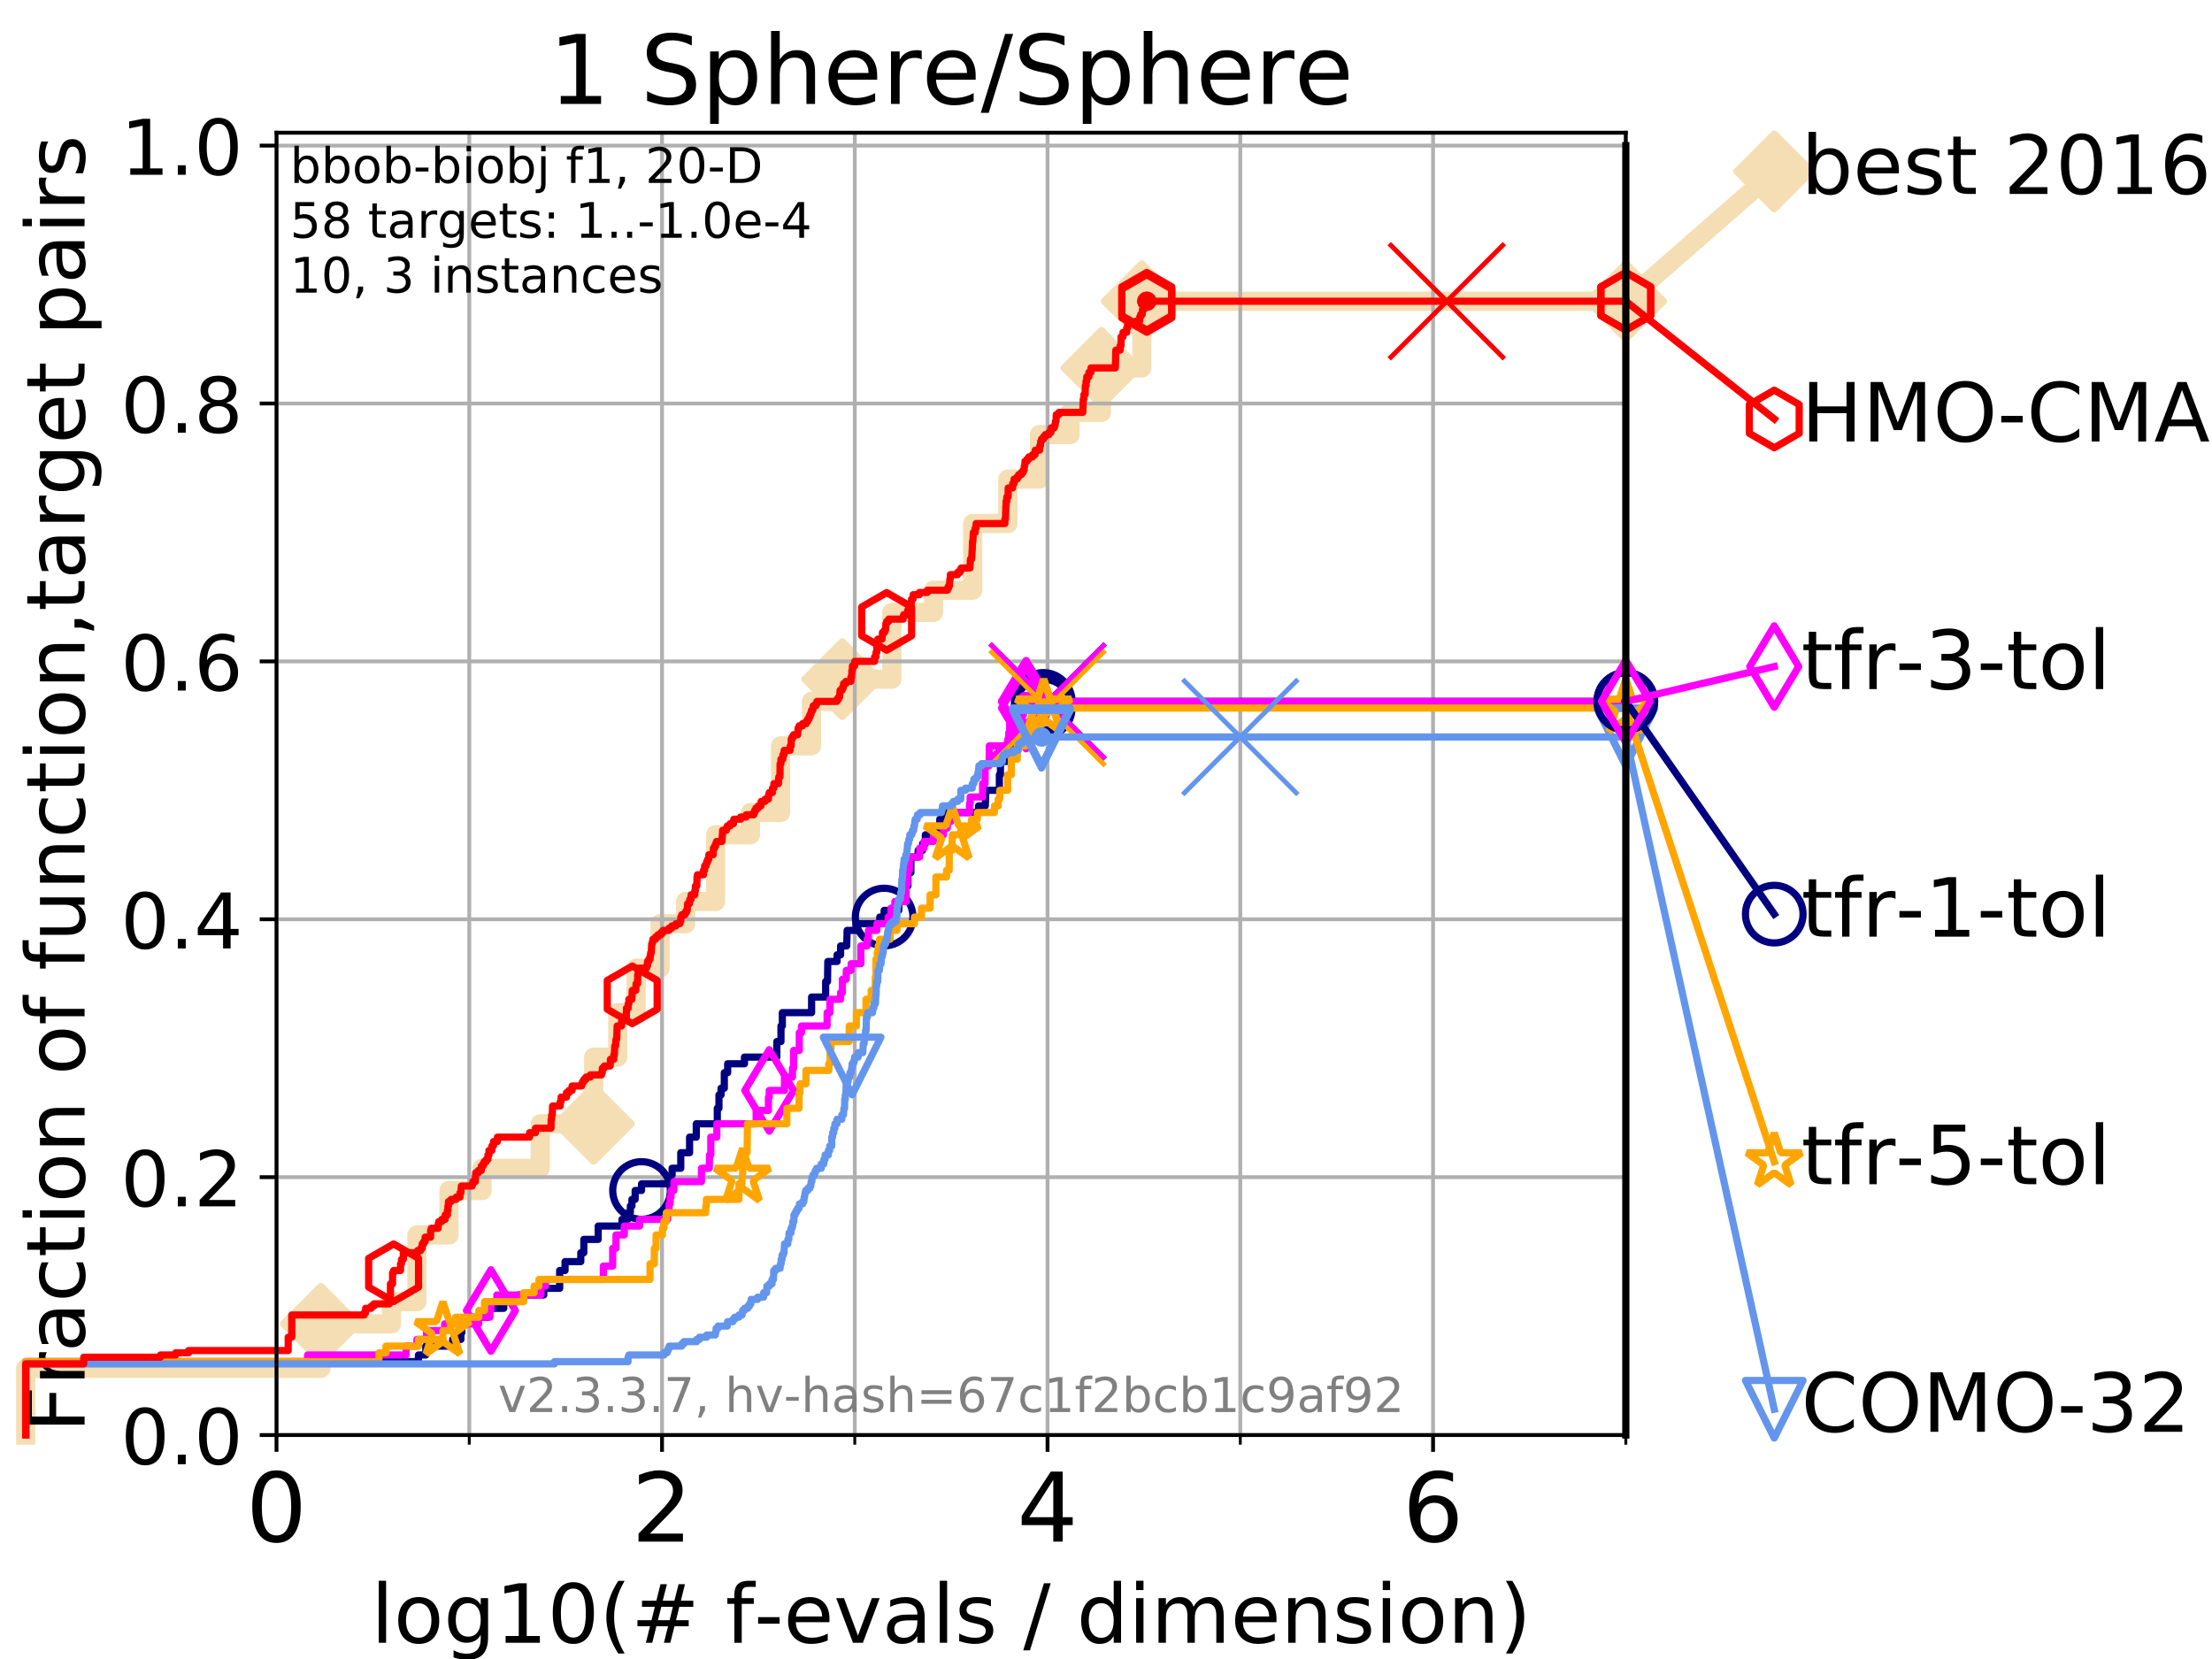 <?xml version="1.0" encoding="utf-8" standalone="no"?>
<!DOCTYPE svg PUBLIC "-//W3C//DTD SVG 1.1//EN"
  "http://www.w3.org/Graphics/SVG/1.1/DTD/svg11.dtd">
<!-- Created with matplotlib (https://matplotlib.org/) -->
<svg height="345.6pt" version="1.1" viewBox="0 0 460.8 345.6" width="460.8pt" xmlns="http://www.w3.org/2000/svg" xmlns:xlink="http://www.w3.org/1999/xlink">
 <defs>
  <style type="text/css">
*{stroke-linecap:butt;stroke-linejoin:round;}
  </style>
 </defs>
 <g id="figure_1">
  <g id="patch_1">
   <path d="M 0 345.6 
L 460.8 345.6 
L 460.8 0 
L 0 0 
z
" style="fill:#ffffff;"/>
  </g>
  <g id="axes_1">
   <g id="patch_2">
    <path d="M 57.6 298.944 
L 338.688 298.944 
L 338.688 27.648 
L 57.6 27.648 
z
" style="fill:#ffffff;"/>
   </g>
   <g id="line2d_1">
    <path d="M 5.357 298.944 
L 5.357 285.05 
L 66.854 285.05 
L 66.854 275.788 
L 81.557 275.788 
L 81.557 271.157 
L 86.847 271.157 
L 86.847 257.263 
L 93.534 257.263 
L 93.534 248.001 
L 100.419 248.001 
L 100.419 243.37 
L 112.544 243.37 
L 112.544 234.107 
L 123.673 234.107 
L 123.673 220.214 
L 128.695 220.214 
L 128.695 210.951 
L 132.518 210.951 
L 132.518 201.689 
L 137.496 201.689 
L 137.496 192.426 
L 142.838 192.426 
L 142.838 187.795 
L 149.068 187.795 
L 149.068 173.901 
L 156.325 173.901 
L 156.325 169.27 
L 162.611 169.27 
L 162.611 155.377 
L 169.04 155.377 
L 169.04 146.114 
L 175.453 146.114 
L 175.453 141.483 
L 185.788 141.483 
L 185.788 127.589 
L 194.46 127.589 
L 194.46 122.958 
L 202.624 122.958 
L 202.624 109.065 
L 209.952 109.065 
L 209.952 99.802 
L 216.537 99.802 
L 216.537 90.54 
L 222.913 90.54 
L 222.913 85.909 
L 229.456 85.909 
L 229.456 76.646 
L 237.858 76.646 
L 237.858 62.753 
L 338.688 62.753 
" style="fill:none;stroke:#f5deb3;stroke-linecap:square;stroke-width:4;"/>
   </g>
   <g id="line2d_2">
    <defs>
     <path d="M 0 7.778 
L 7.778 0 
L 0 -7.778 
L -7.778 0 
z
" id="m882c72424d" style="stroke:#f5deb3;stroke-linejoin:miter;stroke-width:1.5;"/>
    </defs>
    <g>
     <use style="fill:#f5deb3;stroke:#f5deb3;stroke-linejoin:miter;stroke-width:1.5;" x="66.854" xlink:href="#m882c72424d" y="275.788"/>
     <use style="fill:#f5deb3;stroke:#f5deb3;stroke-linejoin:miter;stroke-width:1.5;" x="123.673" xlink:href="#m882c72424d" y="234.107"/>
     <use style="fill:#f5deb3;stroke:#f5deb3;stroke-linejoin:miter;stroke-width:1.5;" x="175.453" xlink:href="#m882c72424d" y="141.483"/>
     <use style="fill:#f5deb3;stroke:#f5deb3;stroke-linejoin:miter;stroke-width:1.5;" x="229.456" xlink:href="#m882c72424d" y="76.646"/>
     <use style="fill:#f5deb3;stroke:#f5deb3;stroke-linejoin:miter;stroke-width:1.5;" x="237.858" xlink:href="#m882c72424d" y="62.753"/>
     <use style="fill:#f5deb3;stroke:#f5deb3;stroke-linejoin:miter;stroke-width:1.5;" x="338.688" xlink:href="#m882c72424d" y="62.753"/>
    </g>
   </g>
   <g id="line2d_3">
    <path style="fill:none;stroke:#f5deb3;stroke-linecap:square;stroke-width:4;"/>
    <g/>
   </g>
   <g id="line2d_4">
    <path d="M 338.688 62.753 
L 369.608 35.706 
" style="fill:none;stroke:#f5deb3;stroke-linecap:square;stroke-width:4;"/>
    <g>
     <use style="fill:#f5deb3;stroke:#f5deb3;stroke-linejoin:miter;stroke-width:1.5;" x="338.688" xlink:href="#m882c72424d" y="62.753"/>
     <use style="fill:#f5deb3;stroke:#f5deb3;stroke-linejoin:miter;stroke-width:1.5;" x="369.608" xlink:href="#m882c72424d" y="35.706"/>
    </g>
   </g>
   <g id="matplotlib.axis_1">
    <g id="xtick_1">
     <g id="line2d_5">
      <path clip-path="url(#pb1f02a060a)" d="M 57.6 298.944 
L 57.6 27.648 
" style="fill:none;stroke:#b0b0b0;stroke-linecap:square;stroke-width:0.8;"/>
     </g>
     <g id="line2d_6">
      <defs>
       <path d="M 0 0 
L 0 3.5 
" id="m9650991091" style="stroke:#000000;stroke-width:0.8;"/>
      </defs>
      <g>
       <use style="stroke:#000000;stroke-width:0.8;" x="57.6" xlink:href="#m9650991091" y="298.944"/>
      </g>
     </g>
     <g id="text_1">
      <!-- 0 -->
      <defs>
       <path d="M 31.781 66.406 
Q 24.172 66.406 20.328 58.906 
Q 16.5 51.422 16.5 36.375 
Q 16.5 21.391 20.328 13.891 
Q 24.172 6.391 31.781 6.391 
Q 39.453 6.391 43.281 13.891 
Q 47.125 21.391 47.125 36.375 
Q 47.125 51.422 43.281 58.906 
Q 39.453 66.406 31.781 66.406 
z
M 31.781 74.219 
Q 44.047 74.219 50.516 64.516 
Q 56.984 54.828 56.984 36.375 
Q 56.984 17.969 50.516 8.266 
Q 44.047 -1.422 31.781 -1.422 
Q 19.531 -1.422 13.062 8.266 
Q 6.594 17.969 6.594 36.375 
Q 6.594 54.828 13.062 64.516 
Q 19.531 74.219 31.781 74.219 
z
" id="DejaVuSans-48"/>
      </defs>
      <g transform="translate(51.237 321.141)scale(0.2 -0.2)">
       <use xlink:href="#DejaVuSans-48"/>
      </g>
     </g>
    </g>
    <g id="xtick_2">
     <g id="line2d_7">
      <path clip-path="url(#pb1f02a060a)" d="M 137.911 298.944 
L 137.911 27.648 
" style="fill:none;stroke:#b0b0b0;stroke-linecap:square;stroke-width:0.8;"/>
     </g>
     <g id="line2d_8">
      <g>
       <use style="stroke:#000000;stroke-width:0.8;" x="137.911" xlink:href="#m9650991091" y="298.944"/>
      </g>
     </g>
     <g id="text_2">
      <!-- 2 -->
      <defs>
       <path d="M 19.188 8.297 
L 53.609 8.297 
L 53.609 0 
L 7.328 0 
L 7.328 8.297 
Q 12.938 14.109 22.625 23.891 
Q 32.328 33.688 34.812 36.531 
Q 39.547 41.844 41.422 45.531 
Q 43.312 49.219 43.312 52.781 
Q 43.312 58.594 39.234 62.25 
Q 35.156 65.922 28.609 65.922 
Q 23.969 65.922 18.812 64.312 
Q 13.672 62.703 7.812 59.422 
L 7.812 69.391 
Q 13.766 71.781 18.938 73 
Q 24.125 74.219 28.422 74.219 
Q 39.75 74.219 46.484 68.547 
Q 53.219 62.891 53.219 53.422 
Q 53.219 48.922 51.531 44.891 
Q 49.859 40.875 45.406 35.406 
Q 44.188 33.984 37.641 27.219 
Q 31.109 20.453 19.188 8.297 
z
" id="DejaVuSans-50"/>
      </defs>
      <g transform="translate(131.548 321.141)scale(0.2 -0.2)">
       <use xlink:href="#DejaVuSans-50"/>
      </g>
     </g>
    </g>
    <g id="xtick_3">
     <g id="line2d_9">
      <path clip-path="url(#pb1f02a060a)" d="M 218.222 298.944 
L 218.222 27.648 
" style="fill:none;stroke:#b0b0b0;stroke-linecap:square;stroke-width:0.8;"/>
     </g>
     <g id="line2d_10">
      <g>
       <use style="stroke:#000000;stroke-width:0.8;" x="218.222" xlink:href="#m9650991091" y="298.944"/>
      </g>
     </g>
     <g id="text_3">
      <!-- 4 -->
      <defs>
       <path d="M 37.797 64.312 
L 12.891 25.391 
L 37.797 25.391 
z
M 35.203 72.906 
L 47.609 72.906 
L 47.609 25.391 
L 58.016 25.391 
L 58.016 17.188 
L 47.609 17.188 
L 47.609 0 
L 37.797 0 
L 37.797 17.188 
L 4.891 17.188 
L 4.891 26.703 
z
" id="DejaVuSans-52"/>
      </defs>
      <g transform="translate(211.859 321.141)scale(0.2 -0.2)">
       <use xlink:href="#DejaVuSans-52"/>
      </g>
     </g>
    </g>
    <g id="xtick_4">
     <g id="line2d_11">
      <path clip-path="url(#pb1f02a060a)" d="M 298.533 298.944 
L 298.533 27.648 
" style="fill:none;stroke:#b0b0b0;stroke-linecap:square;stroke-width:0.8;"/>
     </g>
     <g id="line2d_12">
      <g>
       <use style="stroke:#000000;stroke-width:0.8;" x="298.533" xlink:href="#m9650991091" y="298.944"/>
      </g>
     </g>
     <g id="text_4">
      <!-- 6 -->
      <defs>
       <path d="M 33.016 40.375 
Q 26.375 40.375 22.484 35.828 
Q 18.609 31.297 18.609 23.391 
Q 18.609 15.531 22.484 10.953 
Q 26.375 6.391 33.016 6.391 
Q 39.656 6.391 43.531 10.953 
Q 47.406 15.531 47.406 23.391 
Q 47.406 31.297 43.531 35.828 
Q 39.656 40.375 33.016 40.375 
z
M 52.594 71.297 
L 52.594 62.312 
Q 48.875 64.062 45.094 64.984 
Q 41.312 65.922 37.594 65.922 
Q 27.828 65.922 22.672 59.328 
Q 17.531 52.734 16.797 39.406 
Q 19.672 43.656 24.016 45.922 
Q 28.375 48.188 33.594 48.188 
Q 44.578 48.188 50.953 41.516 
Q 57.328 34.859 57.328 23.391 
Q 57.328 12.156 50.688 5.359 
Q 44.047 -1.422 33.016 -1.422 
Q 20.359 -1.422 13.672 8.266 
Q 6.984 17.969 6.984 36.375 
Q 6.984 53.656 15.188 63.938 
Q 23.391 74.219 37.203 74.219 
Q 40.922 74.219 44.703 73.484 
Q 48.484 72.75 52.594 71.297 
z
" id="DejaVuSans-54"/>
      </defs>
      <g transform="translate(292.17 321.141)scale(0.2 -0.2)">
       <use xlink:href="#DejaVuSans-54"/>
      </g>
     </g>
    </g>
    <g id="xtick_5">
     <g id="line2d_13">
      <path clip-path="url(#pb1f02a060a)" d="M 97.755 298.944 
L 97.755 27.648 
" style="fill:none;stroke:#b0b0b0;stroke-linecap:square;stroke-width:0.8;"/>
     </g>
     <g id="line2d_14">
      <defs>
       <path d="M 0 0 
L 0 2 
" id="m042d6c1791" style="stroke:#000000;stroke-width:0.6;"/>
      </defs>
      <g>
       <use style="stroke:#000000;stroke-width:0.6;" x="97.755" xlink:href="#m042d6c1791" y="298.944"/>
      </g>
     </g>
    </g>
    <g id="xtick_6">
     <g id="line2d_15">
      <path clip-path="url(#pb1f02a060a)" d="M 178.066 298.944 
L 178.066 27.648 
" style="fill:none;stroke:#b0b0b0;stroke-linecap:square;stroke-width:0.8;"/>
     </g>
     <g id="line2d_16">
      <g>
       <use style="stroke:#000000;stroke-width:0.6;" x="178.066" xlink:href="#m042d6c1791" y="298.944"/>
      </g>
     </g>
    </g>
    <g id="xtick_7">
     <g id="line2d_17">
      <path clip-path="url(#pb1f02a060a)" d="M 258.377 298.944 
L 258.377 27.648 
" style="fill:none;stroke:#b0b0b0;stroke-linecap:square;stroke-width:0.8;"/>
     </g>
     <g id="line2d_18">
      <g>
       <use style="stroke:#000000;stroke-width:0.6;" x="258.377" xlink:href="#m042d6c1791" y="298.944"/>
      </g>
     </g>
    </g>
    <g id="xtick_8">
     <g id="line2d_19">
      <path clip-path="url(#pb1f02a060a)" d="M 338.688 298.944 
L 338.688 27.648 
" style="fill:none;stroke:#b0b0b0;stroke-linecap:square;stroke-width:0.8;"/>
     </g>
     <g id="line2d_20">
      <g>
       <use style="stroke:#000000;stroke-width:0.6;" x="338.688" xlink:href="#m042d6c1791" y="298.944"/>
      </g>
     </g>
    </g>
    <g id="text_5">
     <!-- log10(# f-evals / dimension) -->
     <defs>
      <path d="M 9.422 75.984 
L 18.406 75.984 
L 18.406 0 
L 9.422 0 
z
" id="DejaVuSans-108"/>
      <path d="M 30.609 48.391 
Q 23.391 48.391 19.188 42.75 
Q 14.984 37.109 14.984 27.297 
Q 14.984 17.484 19.156 11.844 
Q 23.344 6.203 30.609 6.203 
Q 37.797 6.203 41.984 11.859 
Q 46.188 17.531 46.188 27.297 
Q 46.188 37.016 41.984 42.703 
Q 37.797 48.391 30.609 48.391 
z
M 30.609 56 
Q 42.328 56 49.016 48.375 
Q 55.719 40.766 55.719 27.297 
Q 55.719 13.875 49.016 6.219 
Q 42.328 -1.422 30.609 -1.422 
Q 18.844 -1.422 12.172 6.219 
Q 5.516 13.875 5.516 27.297 
Q 5.516 40.766 12.172 48.375 
Q 18.844 56 30.609 56 
z
" id="DejaVuSans-111"/>
      <path d="M 45.406 27.984 
Q 45.406 37.75 41.375 43.109 
Q 37.359 48.484 30.078 48.484 
Q 22.859 48.484 18.828 43.109 
Q 14.797 37.75 14.797 27.984 
Q 14.797 18.266 18.828 12.891 
Q 22.859 7.516 30.078 7.516 
Q 37.359 7.516 41.375 12.891 
Q 45.406 18.266 45.406 27.984 
z
M 54.391 6.781 
Q 54.391 -7.172 48.188 -13.984 
Q 42 -20.797 29.203 -20.797 
Q 24.469 -20.797 20.266 -20.094 
Q 16.062 -19.391 12.109 -17.922 
L 12.109 -9.188 
Q 16.062 -11.328 19.922 -12.344 
Q 23.781 -13.375 27.781 -13.375 
Q 36.625 -13.375 41.016 -8.766 
Q 45.406 -4.156 45.406 5.172 
L 45.406 9.625 
Q 42.625 4.781 38.281 2.391 
Q 33.938 0 27.875 0 
Q 17.828 0 11.672 7.656 
Q 5.516 15.328 5.516 27.984 
Q 5.516 40.672 11.672 48.328 
Q 17.828 56 27.875 56 
Q 33.938 56 38.281 53.609 
Q 42.625 51.219 45.406 46.391 
L 45.406 54.688 
L 54.391 54.688 
z
" id="DejaVuSans-103"/>
      <path d="M 12.406 8.297 
L 28.516 8.297 
L 28.516 63.922 
L 10.984 60.406 
L 10.984 69.391 
L 28.422 72.906 
L 38.281 72.906 
L 38.281 8.297 
L 54.391 8.297 
L 54.391 0 
L 12.406 0 
z
" id="DejaVuSans-49"/>
      <path d="M 31 75.875 
Q 24.469 64.656 21.281 53.656 
Q 18.109 42.672 18.109 31.391 
Q 18.109 20.125 21.312 9.062 
Q 24.516 -2 31 -13.188 
L 23.188 -13.188 
Q 15.875 -1.703 12.234 9.375 
Q 8.594 20.453 8.594 31.391 
Q 8.594 42.281 12.203 53.312 
Q 15.828 64.359 23.188 75.875 
z
" id="DejaVuSans-40"/>
      <path d="M 51.125 44 
L 36.922 44 
L 32.812 27.688 
L 47.125 27.688 
z
M 43.797 71.781 
L 38.719 51.516 
L 52.984 51.516 
L 58.109 71.781 
L 65.922 71.781 
L 60.891 51.516 
L 76.125 51.516 
L 76.125 44 
L 58.984 44 
L 54.984 27.688 
L 70.516 27.688 
L 70.516 20.219 
L 53.078 20.219 
L 48 0 
L 40.188 0 
L 45.219 20.219 
L 30.906 20.219 
L 25.875 0 
L 18.016 0 
L 23.094 20.219 
L 7.719 20.219 
L 7.719 27.688 
L 24.906 27.688 
L 29 44 
L 13.281 44 
L 13.281 51.516 
L 30.906 51.516 
L 35.891 71.781 
z
" id="DejaVuSans-35"/>
      <path id="DejaVuSans-32"/>
      <path d="M 37.109 75.984 
L 37.109 68.5 
L 28.516 68.5 
Q 23.688 68.5 21.797 66.547 
Q 19.922 64.594 19.922 59.516 
L 19.922 54.688 
L 34.719 54.688 
L 34.719 47.703 
L 19.922 47.703 
L 19.922 0 
L 10.891 0 
L 10.891 47.703 
L 2.297 47.703 
L 2.297 54.688 
L 10.891 54.688 
L 10.891 58.5 
Q 10.891 67.625 15.141 71.797 
Q 19.391 75.984 28.609 75.984 
z
" id="DejaVuSans-102"/>
      <path d="M 4.891 31.391 
L 31.203 31.391 
L 31.203 23.391 
L 4.891 23.391 
z
" id="DejaVuSans-45"/>
      <path d="M 56.203 29.594 
L 56.203 25.203 
L 14.891 25.203 
Q 15.484 15.922 20.484 11.062 
Q 25.484 6.203 34.422 6.203 
Q 39.594 6.203 44.453 7.469 
Q 49.312 8.734 54.109 11.281 
L 54.109 2.781 
Q 49.266 0.734 44.188 -0.344 
Q 39.109 -1.422 33.891 -1.422 
Q 20.797 -1.422 13.156 6.188 
Q 5.516 13.812 5.516 26.812 
Q 5.516 40.234 12.766 48.109 
Q 20.016 56 32.328 56 
Q 43.359 56 49.781 48.891 
Q 56.203 41.797 56.203 29.594 
z
M 47.219 32.234 
Q 47.125 39.594 43.094 43.984 
Q 39.062 48.391 32.422 48.391 
Q 24.906 48.391 20.391 44.141 
Q 15.875 39.891 15.188 32.172 
z
" id="DejaVuSans-101"/>
      <path d="M 2.984 54.688 
L 12.5 54.688 
L 29.594 8.797 
L 46.688 54.688 
L 56.203 54.688 
L 35.688 0 
L 23.484 0 
z
" id="DejaVuSans-118"/>
      <path d="M 34.281 27.484 
Q 23.391 27.484 19.188 25 
Q 14.984 22.516 14.984 16.5 
Q 14.984 11.719 18.141 8.906 
Q 21.297 6.109 26.703 6.109 
Q 34.188 6.109 38.703 11.406 
Q 43.219 16.703 43.219 25.484 
L 43.219 27.484 
z
M 52.203 31.203 
L 52.203 0 
L 43.219 0 
L 43.219 8.297 
Q 40.141 3.328 35.547 0.953 
Q 30.953 -1.422 24.312 -1.422 
Q 15.922 -1.422 10.953 3.297 
Q 6 8.016 6 15.922 
Q 6 25.141 12.172 29.828 
Q 18.359 34.516 30.609 34.516 
L 43.219 34.516 
L 43.219 35.406 
Q 43.219 41.609 39.141 45 
Q 35.062 48.391 27.688 48.391 
Q 23 48.391 18.547 47.266 
Q 14.109 46.141 10.016 43.891 
L 10.016 52.203 
Q 14.938 54.109 19.578 55.047 
Q 24.219 56 28.609 56 
Q 40.484 56 46.344 49.844 
Q 52.203 43.703 52.203 31.203 
z
" id="DejaVuSans-97"/>
      <path d="M 44.281 53.078 
L 44.281 44.578 
Q 40.484 46.531 36.375 47.5 
Q 32.281 48.484 27.875 48.484 
Q 21.188 48.484 17.844 46.438 
Q 14.5 44.391 14.5 40.281 
Q 14.5 37.156 16.891 35.375 
Q 19.281 33.594 26.516 31.984 
L 29.594 31.297 
Q 39.156 29.25 43.188 25.516 
Q 47.219 21.781 47.219 15.094 
Q 47.219 7.469 41.188 3.016 
Q 35.156 -1.422 24.609 -1.422 
Q 20.219 -1.422 15.453 -0.562 
Q 10.688 0.297 5.422 2 
L 5.422 11.281 
Q 10.406 8.688 15.234 7.391 
Q 20.062 6.109 24.812 6.109 
Q 31.156 6.109 34.562 8.281 
Q 37.984 10.453 37.984 14.406 
Q 37.984 18.062 35.516 20.016 
Q 33.062 21.969 24.703 23.781 
L 21.578 24.516 
Q 13.234 26.266 9.516 29.906 
Q 5.812 33.547 5.812 39.891 
Q 5.812 47.609 11.281 51.797 
Q 16.75 56 26.812 56 
Q 31.781 56 36.172 55.266 
Q 40.578 54.547 44.281 53.078 
z
" id="DejaVuSans-115"/>
      <path d="M 25.391 72.906 
L 33.688 72.906 
L 8.297 -9.281 
L 0 -9.281 
z
" id="DejaVuSans-47"/>
      <path d="M 45.406 46.391 
L 45.406 75.984 
L 54.391 75.984 
L 54.391 0 
L 45.406 0 
L 45.406 8.203 
Q 42.578 3.328 38.25 0.953 
Q 33.938 -1.422 27.875 -1.422 
Q 17.969 -1.422 11.734 6.484 
Q 5.516 14.406 5.516 27.297 
Q 5.516 40.188 11.734 48.094 
Q 17.969 56 27.875 56 
Q 33.938 56 38.25 53.625 
Q 42.578 51.266 45.406 46.391 
z
M 14.797 27.297 
Q 14.797 17.391 18.875 11.75 
Q 22.953 6.109 30.078 6.109 
Q 37.203 6.109 41.297 11.75 
Q 45.406 17.391 45.406 27.297 
Q 45.406 37.203 41.297 42.844 
Q 37.203 48.484 30.078 48.484 
Q 22.953 48.484 18.875 42.844 
Q 14.797 37.203 14.797 27.297 
z
" id="DejaVuSans-100"/>
      <path d="M 9.422 54.688 
L 18.406 54.688 
L 18.406 0 
L 9.422 0 
z
M 9.422 75.984 
L 18.406 75.984 
L 18.406 64.594 
L 9.422 64.594 
z
" id="DejaVuSans-105"/>
      <path d="M 52 44.188 
Q 55.375 50.25 60.062 53.125 
Q 64.75 56 71.094 56 
Q 79.641 56 84.281 50.016 
Q 88.922 44.047 88.922 33.016 
L 88.922 0 
L 79.891 0 
L 79.891 32.719 
Q 79.891 40.578 77.094 44.375 
Q 74.312 48.188 68.609 48.188 
Q 61.625 48.188 57.562 43.547 
Q 53.516 38.922 53.516 30.906 
L 53.516 0 
L 44.484 0 
L 44.484 32.719 
Q 44.484 40.625 41.703 44.406 
Q 38.922 48.188 33.109 48.188 
Q 26.219 48.188 22.156 43.531 
Q 18.109 38.875 18.109 30.906 
L 18.109 0 
L 9.078 0 
L 9.078 54.688 
L 18.109 54.688 
L 18.109 46.188 
Q 21.188 51.219 25.484 53.609 
Q 29.781 56 35.688 56 
Q 41.656 56 45.828 52.969 
Q 50 49.953 52 44.188 
z
" id="DejaVuSans-109"/>
      <path d="M 54.891 33.016 
L 54.891 0 
L 45.906 0 
L 45.906 32.719 
Q 45.906 40.484 42.875 44.328 
Q 39.844 48.188 33.797 48.188 
Q 26.516 48.188 22.312 43.547 
Q 18.109 38.922 18.109 30.906 
L 18.109 0 
L 9.078 0 
L 9.078 54.688 
L 18.109 54.688 
L 18.109 46.188 
Q 21.344 51.125 25.703 53.562 
Q 30.078 56 35.797 56 
Q 45.219 56 50.047 50.172 
Q 54.891 44.344 54.891 33.016 
z
" id="DejaVuSans-110"/>
      <path d="M 8.016 75.875 
L 15.828 75.875 
Q 23.141 64.359 26.781 53.312 
Q 30.422 42.281 30.422 31.391 
Q 30.422 20.453 26.781 9.375 
Q 23.141 -1.703 15.828 -13.188 
L 8.016 -13.188 
Q 14.5 -2 17.703 9.062 
Q 20.906 20.125 20.906 31.391 
Q 20.906 42.672 17.703 53.656 
Q 14.5 64.656 8.016 75.875 
z
" id="DejaVuSans-41"/>
     </defs>
     <g transform="translate(77.303 342.218)scale(0.17 -0.17)">
      <use xlink:href="#DejaVuSans-108"/>
      <use x="27.783" xlink:href="#DejaVuSans-111"/>
      <use x="88.965" xlink:href="#DejaVuSans-103"/>
      <use x="152.441" xlink:href="#DejaVuSans-49"/>
      <use x="216.064" xlink:href="#DejaVuSans-48"/>
      <use x="279.688" xlink:href="#DejaVuSans-40"/>
      <use x="318.701" xlink:href="#DejaVuSans-35"/>
      <use x="402.49" xlink:href="#DejaVuSans-32"/>
      <use x="434.277" xlink:href="#DejaVuSans-102"/>
      <use x="469.404" xlink:href="#DejaVuSans-45"/>
      <use x="505.488" xlink:href="#DejaVuSans-101"/>
      <use x="567.012" xlink:href="#DejaVuSans-118"/>
      <use x="626.191" xlink:href="#DejaVuSans-97"/>
      <use x="687.471" xlink:href="#DejaVuSans-108"/>
      <use x="715.254" xlink:href="#DejaVuSans-115"/>
      <use x="767.354" xlink:href="#DejaVuSans-32"/>
      <use x="799.141" xlink:href="#DejaVuSans-47"/>
      <use x="832.832" xlink:href="#DejaVuSans-32"/>
      <use x="864.619" xlink:href="#DejaVuSans-100"/>
      <use x="928.096" xlink:href="#DejaVuSans-105"/>
      <use x="955.879" xlink:href="#DejaVuSans-109"/>
      <use x="1053.291" xlink:href="#DejaVuSans-101"/>
      <use x="1114.814" xlink:href="#DejaVuSans-110"/>
      <use x="1178.193" xlink:href="#DejaVuSans-115"/>
      <use x="1230.293" xlink:href="#DejaVuSans-105"/>
      <use x="1258.076" xlink:href="#DejaVuSans-111"/>
      <use x="1319.258" xlink:href="#DejaVuSans-110"/>
      <use x="1382.637" xlink:href="#DejaVuSans-41"/>
     </g>
    </g>
   </g>
   <g id="matplotlib.axis_2">
    <g id="ytick_1">
     <g id="line2d_21">
      <path clip-path="url(#pb1f02a060a)" d="M 57.6 298.944 
L 338.688 298.944 
" style="fill:none;stroke:#b0b0b0;stroke-linecap:square;stroke-width:0.8;"/>
     </g>
     <g id="line2d_22">
      <defs>
       <path d="M 0 0 
L -3.5 0 
" id="m45bededbd5" style="stroke:#000000;stroke-width:0.8;"/>
      </defs>
      <g>
       <use style="stroke:#000000;stroke-width:0.8;" x="57.6" xlink:href="#m45bededbd5" y="298.944"/>
      </g>
     </g>
     <g id="text_6">
      <!-- 0.0 -->
      <defs>
       <path d="M 10.688 12.406 
L 21 12.406 
L 21 0 
L 10.688 0 
z
" id="DejaVuSans-46"/>
      </defs>
      <g transform="translate(25.155 305.023)scale(0.16 -0.16)">
       <use xlink:href="#DejaVuSans-48"/>
       <use x="63.623" xlink:href="#DejaVuSans-46"/>
       <use x="95.41" xlink:href="#DejaVuSans-48"/>
      </g>
     </g>
    </g>
    <g id="ytick_2">
     <g id="line2d_23">
      <path clip-path="url(#pb1f02a060a)" d="M 57.6 245.222 
L 338.688 245.222 
" style="fill:none;stroke:#b0b0b0;stroke-linecap:square;stroke-width:0.8;"/>
     </g>
     <g id="line2d_24">
      <g>
       <use style="stroke:#000000;stroke-width:0.8;" x="57.6" xlink:href="#m45bededbd5" y="245.222"/>
      </g>
     </g>
     <g id="text_7">
      <!-- 0.2 -->
      <g transform="translate(25.155 251.301)scale(0.16 -0.16)">
       <use xlink:href="#DejaVuSans-48"/>
       <use x="63.623" xlink:href="#DejaVuSans-46"/>
       <use x="95.41" xlink:href="#DejaVuSans-50"/>
      </g>
     </g>
    </g>
    <g id="ytick_3">
     <g id="line2d_25">
      <path clip-path="url(#pb1f02a060a)" d="M 57.6 191.5 
L 338.688 191.5 
" style="fill:none;stroke:#b0b0b0;stroke-linecap:square;stroke-width:0.8;"/>
     </g>
     <g id="line2d_26">
      <g>
       <use style="stroke:#000000;stroke-width:0.8;" x="57.6" xlink:href="#m45bededbd5" y="191.5"/>
      </g>
     </g>
     <g id="text_8">
      <!-- 0.4 -->
      <g transform="translate(25.155 197.579)scale(0.16 -0.16)">
       <use xlink:href="#DejaVuSans-48"/>
       <use x="63.623" xlink:href="#DejaVuSans-46"/>
       <use x="95.41" xlink:href="#DejaVuSans-52"/>
      </g>
     </g>
    </g>
    <g id="ytick_4">
     <g id="line2d_27">
      <path clip-path="url(#pb1f02a060a)" d="M 57.6 137.778 
L 338.688 137.778 
" style="fill:none;stroke:#b0b0b0;stroke-linecap:square;stroke-width:0.8;"/>
     </g>
     <g id="line2d_28">
      <g>
       <use style="stroke:#000000;stroke-width:0.8;" x="57.6" xlink:href="#m45bededbd5" y="137.778"/>
      </g>
     </g>
     <g id="text_9">
      <!-- 0.6 -->
      <g transform="translate(25.155 143.857)scale(0.16 -0.16)">
       <use xlink:href="#DejaVuSans-48"/>
       <use x="63.623" xlink:href="#DejaVuSans-46"/>
       <use x="95.41" xlink:href="#DejaVuSans-54"/>
      </g>
     </g>
    </g>
    <g id="ytick_5">
     <g id="line2d_29">
      <path clip-path="url(#pb1f02a060a)" d="M 57.6 84.056 
L 338.688 84.056 
" style="fill:none;stroke:#b0b0b0;stroke-linecap:square;stroke-width:0.8;"/>
     </g>
     <g id="line2d_30">
      <g>
       <use style="stroke:#000000;stroke-width:0.8;" x="57.6" xlink:href="#m45bededbd5" y="84.056"/>
      </g>
     </g>
     <g id="text_10">
      <!-- 0.8 -->
      <defs>
       <path d="M 31.781 34.625 
Q 24.75 34.625 20.719 30.859 
Q 16.703 27.094 16.703 20.516 
Q 16.703 13.922 20.719 10.156 
Q 24.75 6.391 31.781 6.391 
Q 38.812 6.391 42.859 10.172 
Q 46.922 13.969 46.922 20.516 
Q 46.922 27.094 42.891 30.859 
Q 38.875 34.625 31.781 34.625 
z
M 21.922 38.812 
Q 15.578 40.375 12.031 44.719 
Q 8.5 49.078 8.5 55.328 
Q 8.5 64.062 14.719 69.141 
Q 20.953 74.219 31.781 74.219 
Q 42.672 74.219 48.875 69.141 
Q 55.078 64.062 55.078 55.328 
Q 55.078 49.078 51.531 44.719 
Q 48 40.375 41.703 38.812 
Q 48.828 37.156 52.797 32.312 
Q 56.781 27.484 56.781 20.516 
Q 56.781 9.906 50.312 4.234 
Q 43.844 -1.422 31.781 -1.422 
Q 19.734 -1.422 13.25 4.234 
Q 6.781 9.906 6.781 20.516 
Q 6.781 27.484 10.781 32.312 
Q 14.797 37.156 21.922 38.812 
z
M 18.312 54.391 
Q 18.312 48.734 21.844 45.562 
Q 25.391 42.391 31.781 42.391 
Q 38.141 42.391 41.719 45.562 
Q 45.312 48.734 45.312 54.391 
Q 45.312 60.062 41.719 63.234 
Q 38.141 66.406 31.781 66.406 
Q 25.391 66.406 21.844 63.234 
Q 18.312 60.062 18.312 54.391 
z
" id="DejaVuSans-56"/>
      </defs>
      <g transform="translate(25.155 90.135)scale(0.16 -0.16)">
       <use xlink:href="#DejaVuSans-48"/>
       <use x="63.623" xlink:href="#DejaVuSans-46"/>
       <use x="95.41" xlink:href="#DejaVuSans-56"/>
      </g>
     </g>
    </g>
    <g id="ytick_6">
     <g id="line2d_31">
      <path clip-path="url(#pb1f02a060a)" d="M 57.6 30.334 
L 338.688 30.334 
" style="fill:none;stroke:#b0b0b0;stroke-linecap:square;stroke-width:0.8;"/>
     </g>
     <g id="line2d_32">
      <g>
       <use style="stroke:#000000;stroke-width:0.8;" x="57.6" xlink:href="#m45bededbd5" y="30.334"/>
      </g>
     </g>
     <g id="text_11">
      <!-- 1.0 -->
      <g transform="translate(25.155 36.413)scale(0.16 -0.16)">
       <use xlink:href="#DejaVuSans-49"/>
       <use x="63.623" xlink:href="#DejaVuSans-46"/>
       <use x="95.41" xlink:href="#DejaVuSans-48"/>
      </g>
     </g>
    </g>
    <g id="text_12">
     <!-- Fraction of function,target pairs -->
     <defs>
      <path d="M 9.812 72.906 
L 51.703 72.906 
L 51.703 64.594 
L 19.672 64.594 
L 19.672 43.109 
L 48.578 43.109 
L 48.578 34.812 
L 19.672 34.812 
L 19.672 0 
L 9.812 0 
z
" id="DejaVuSans-70"/>
      <path d="M 41.109 46.297 
Q 39.594 47.172 37.812 47.578 
Q 36.031 48 33.891 48 
Q 26.266 48 22.188 43.047 
Q 18.109 38.094 18.109 28.812 
L 18.109 0 
L 9.078 0 
L 9.078 54.688 
L 18.109 54.688 
L 18.109 46.188 
Q 20.953 51.172 25.484 53.578 
Q 30.031 56 36.531 56 
Q 37.453 56 38.578 55.875 
Q 39.703 55.766 41.062 55.516 
z
" id="DejaVuSans-114"/>
      <path d="M 48.781 52.594 
L 48.781 44.188 
Q 44.969 46.297 41.141 47.344 
Q 37.312 48.391 33.406 48.391 
Q 24.656 48.391 19.812 42.844 
Q 14.984 37.312 14.984 27.297 
Q 14.984 17.281 19.812 11.734 
Q 24.656 6.203 33.406 6.203 
Q 37.312 6.203 41.141 7.25 
Q 44.969 8.297 48.781 10.406 
L 48.781 2.094 
Q 45.016 0.344 40.984 -0.531 
Q 36.969 -1.422 32.422 -1.422 
Q 20.062 -1.422 12.781 6.344 
Q 5.516 14.109 5.516 27.297 
Q 5.516 40.672 12.859 48.328 
Q 20.219 56 33.016 56 
Q 37.156 56 41.109 55.141 
Q 45.062 54.297 48.781 52.594 
z
" id="DejaVuSans-99"/>
      <path d="M 18.312 70.219 
L 18.312 54.688 
L 36.812 54.688 
L 36.812 47.703 
L 18.312 47.703 
L 18.312 18.016 
Q 18.312 11.328 20.141 9.422 
Q 21.969 7.516 27.594 7.516 
L 36.812 7.516 
L 36.812 0 
L 27.594 0 
Q 17.188 0 13.234 3.875 
Q 9.281 7.766 9.281 18.016 
L 9.281 47.703 
L 2.688 47.703 
L 2.688 54.688 
L 9.281 54.688 
L 9.281 70.219 
z
" id="DejaVuSans-116"/>
      <path d="M 8.5 21.578 
L 8.5 54.688 
L 17.484 54.688 
L 17.484 21.922 
Q 17.484 14.156 20.5 10.266 
Q 23.531 6.391 29.594 6.391 
Q 36.859 6.391 41.078 11.031 
Q 45.312 15.672 45.312 23.688 
L 45.312 54.688 
L 54.297 54.688 
L 54.297 0 
L 45.312 0 
L 45.312 8.406 
Q 42.047 3.422 37.719 1 
Q 33.406 -1.422 27.688 -1.422 
Q 18.266 -1.422 13.375 4.438 
Q 8.5 10.297 8.5 21.578 
z
M 31.109 56 
z
" id="DejaVuSans-117"/>
      <path d="M 11.719 12.406 
L 22.016 12.406 
L 22.016 4 
L 14.016 -11.625 
L 7.719 -11.625 
L 11.719 4 
z
" id="DejaVuSans-44"/>
      <path d="M 18.109 8.203 
L 18.109 -20.797 
L 9.078 -20.797 
L 9.078 54.688 
L 18.109 54.688 
L 18.109 46.391 
Q 20.953 51.266 25.266 53.625 
Q 29.594 56 35.594 56 
Q 45.562 56 51.781 48.094 
Q 58.016 40.188 58.016 27.297 
Q 58.016 14.406 51.781 6.484 
Q 45.562 -1.422 35.594 -1.422 
Q 29.594 -1.422 25.266 0.953 
Q 20.953 3.328 18.109 8.203 
z
M 48.688 27.297 
Q 48.688 37.203 44.609 42.844 
Q 40.531 48.484 33.406 48.484 
Q 26.266 48.484 22.188 42.844 
Q 18.109 37.203 18.109 27.297 
Q 18.109 17.391 22.188 11.75 
Q 26.266 6.109 33.406 6.109 
Q 40.531 6.109 44.609 11.75 
Q 48.688 17.391 48.688 27.297 
z
" id="DejaVuSans-112"/>
     </defs>
     <g transform="translate(17.62 298.435)rotate(-90)scale(0.17 -0.17)">
      <use xlink:href="#DejaVuSans-70"/>
      <use x="57.41" xlink:href="#DejaVuSans-114"/>
      <use x="98.523" xlink:href="#DejaVuSans-97"/>
      <use x="159.803" xlink:href="#DejaVuSans-99"/>
      <use x="214.783" xlink:href="#DejaVuSans-116"/>
      <use x="253.992" xlink:href="#DejaVuSans-105"/>
      <use x="281.775" xlink:href="#DejaVuSans-111"/>
      <use x="342.957" xlink:href="#DejaVuSans-110"/>
      <use x="406.336" xlink:href="#DejaVuSans-32"/>
      <use x="438.123" xlink:href="#DejaVuSans-111"/>
      <use x="499.305" xlink:href="#DejaVuSans-102"/>
      <use x="534.51" xlink:href="#DejaVuSans-32"/>
      <use x="566.297" xlink:href="#DejaVuSans-102"/>
      <use x="601.502" xlink:href="#DejaVuSans-117"/>
      <use x="664.881" xlink:href="#DejaVuSans-110"/>
      <use x="728.26" xlink:href="#DejaVuSans-99"/>
      <use x="783.24" xlink:href="#DejaVuSans-116"/>
      <use x="822.449" xlink:href="#DejaVuSans-105"/>
      <use x="850.232" xlink:href="#DejaVuSans-111"/>
      <use x="911.414" xlink:href="#DejaVuSans-110"/>
      <use x="974.793" xlink:href="#DejaVuSans-44"/>
      <use x="1006.58" xlink:href="#DejaVuSans-116"/>
      <use x="1045.789" xlink:href="#DejaVuSans-97"/>
      <use x="1107.068" xlink:href="#DejaVuSans-114"/>
      <use x="1148.166" xlink:href="#DejaVuSans-103"/>
      <use x="1211.643" xlink:href="#DejaVuSans-101"/>
      <use x="1273.166" xlink:href="#DejaVuSans-116"/>
      <use x="1312.375" xlink:href="#DejaVuSans-32"/>
      <use x="1344.162" xlink:href="#DejaVuSans-112"/>
      <use x="1407.639" xlink:href="#DejaVuSans-97"/>
      <use x="1468.918" xlink:href="#DejaVuSans-105"/>
      <use x="1496.701" xlink:href="#DejaVuSans-114"/>
      <use x="1537.814" xlink:href="#DejaVuSans-115"/>
     </g>
    </g>
   </g>
   <g id="line2d_33">
    <defs>
     <path d="M 0 1.5 
C 0.398 1.5 0.779 1.342 1.061 1.061 
C 1.342 0.779 1.5 0.398 1.5 0 
C 1.5 -0.398 1.342 -0.779 1.061 -1.061 
C 0.779 -1.342 0.398 -1.5 0 -1.5 
C -0.398 -1.5 -0.779 -1.342 -1.061 -1.061 
C -1.342 -0.779 -1.5 -0.398 -1.5 0 
C -1.5 0.398 -1.342 0.779 -1.061 1.061 
C -0.779 1.342 -0.398 1.5 0 1.5 
z
" id="mea9bfd8e7f" style="stroke:#f5deb3;"/>
    </defs>
    <g>
     <use style="fill:#f5deb3;stroke:#f5deb3;" x="237.858" xlink:href="#mea9bfd8e7f" y="62.753"/>
     <use style="fill:#f5deb3;stroke:#f5deb3;" x="237.858" xlink:href="#mea9bfd8e7f" y="62.753"/>
    </g>
   </g>
   <g id="line2d_34">
    <defs>
     <path d="M 0 1.5 
C 0.398 1.5 0.779 1.342 1.061 1.061 
C 1.342 0.779 1.5 0.398 1.5 0 
C 1.5 -0.398 1.342 -0.779 1.061 -1.061 
C 0.779 -1.342 0.398 -1.5 0 -1.5 
C -0.398 -1.5 -0.779 -1.342 -1.061 -1.061 
C -1.342 -0.779 -1.5 -0.398 -1.5 0 
C -1.5 0.398 -1.342 0.779 -1.061 1.061 
C -0.779 1.342 -0.398 1.5 0 1.5 
z
" id="me6cc35cd99" style="stroke:#000080;"/>
    </defs>
    <g>
     <use style="fill:#000080;stroke:#000080;" x="217.325" xlink:href="#me6cc35cd99" y="146.114"/>
     <use style="fill:#000080;stroke:#000080;" x="217.325" xlink:href="#me6cc35cd99" y="146.114"/>
    </g>
   </g>
   <g id="line2d_35">
    <path d="M 5.357 298.944 
L 5.357 283.661 
L 87.17 283.661 
L 87.17 282.272 
L 88.701 282.272 
L 88.701 280.419 
L 94.295 280.419 
L 94.295 279.03 
L 96.015 279.03 
L 96.015 277.64 
L 96.206 277.64 
L 96.206 275.788 
L 97.58 275.788 
L 97.58 274.399 
L 101.647 274.399 
L 101.647 272.546 
L 104.942 272.546 
L 104.942 271.157 
L 108.054 271.157 
L 108.054 269.767 
L 113.275 269.767 
L 113.275 268.378 
L 116.592 268.378 
L 116.592 264.673 
L 117.71 264.673 
L 117.71 262.821 
L 120.991 262.821 
L 120.991 260.968 
L 121.624 260.968 
L 121.624 258.189 
L 124.613 258.189 
L 124.613 255.411 
L 129.574 255.411 
L 129.574 254.021 
L 130.796 254.021 
L 130.796 252.632 
L 131.313 252.632 
L 131.313 251.243 
L 131.641 251.243 
L 131.641 249.853 
L 132.315 249.853 
L 132.315 248.001 
L 133.645 248.001 
L 133.645 246.611 
L 139.691 246.611 
L 139.691 244.759 
L 140.011 244.759 
L 140.011 243.37 
L 141.816 243.37 
L 141.816 240.128 
L 143.654 240.128 
L 143.654 236.886 
L 145.046 236.886 
L 145.046 234.107 
L 149.427 234.107 
L 149.427 230.865 
L 149.771 230.865 
L 149.771 228.087 
L 150.211 228.087 
L 150.211 226.697 
L 150.887 226.697 
L 150.887 223.455 
L 151.586 223.455 
L 151.586 221.603 
L 155.083 221.603 
L 155.083 220.214 
L 161.83 220.214 
L 161.83 216.972 
L 162.691 216.972 
L 162.691 213.73 
L 162.975 213.73 
L 162.975 210.951 
L 169.072 210.951 
L 169.072 207.709 
L 171.997 207.709 
L 171.997 204.467 
L 172.389 204.467 
L 172.447 200.299 
L 174.373 200.299 
L 174.373 198.91 
L 175.115 198.91 
L 175.115 197.057 
L 176.384 197.057 
L 176.474 193.816 
L 178.31 193.816 
L 178.31 192.426 
L 183.271 192.426 
L 183.271 191.037 
L 184.185 191.037 
L 184.185 189.648 
L 187.236 189.648 
L 187.236 187.795 
L 187.955 187.795 
L 187.955 184.553 
L 189.144 184.553 
L 189.144 181.775 
L 189.757 181.775 
L 189.757 178.533 
L 191.264 178.533 
L 191.264 177.143 
L 192.2 177.143 
L 192.2 175.754 
L 192.772 175.754 
L 192.772 173.901 
L 195.367 173.901 
L 195.367 172.512 
L 195.773 172.512 
L 195.773 170.66 
L 196.676 170.66 
L 196.676 169.27 
L 203.848 169.27 
L 203.848 167.881 
L 205.257 167.881 
L 205.363 164.639 
L 208.187 164.639 
L 208.187 161.397 
L 208.416 161.397 
L 208.416 158.618 
L 210.067 158.618 
L 210.067 155.377 
L 211.639 155.377 
L 211.639 153.987 
L 212.418 153.987 
L 212.418 152.135 
L 213.35 152.135 
L 213.35 150.745 
L 216.421 150.745 
L 216.47 147.504 
L 217.325 147.504 
L 217.325 146.114 
L 338.688 146.114 
L 338.688 146.114 
" style="fill:none;stroke:#000080;stroke-linecap:square;stroke-width:1.5;"/>
   </g>
   <g id="line2d_36">
    <defs>
     <path d="M 0 6 
C 1.591 6 3.117 5.368 4.243 4.243 
C 5.368 3.117 6 1.591 6 0 
C 6 -1.591 5.368 -3.117 4.243 -4.243 
C 3.117 -5.368 1.591 -6 0 -6 
C -1.591 -6 -3.117 -5.368 -4.243 -4.243 
C -5.368 -3.117 -6 -1.591 -6 0 
C -6 1.591 -5.368 3.117 -4.243 4.243 
C -3.117 5.368 -1.591 6 0 6 
z
" id="m874f761c3f" style="stroke:#000080;stroke-width:1.5;"/>
    </defs>
    <g>
     <use style="fill-opacity:0;stroke:#000080;stroke-width:1.5;" x="133.645" xlink:href="#m874f761c3f" y="248.001"/>
     <use style="fill-opacity:0;stroke:#000080;stroke-width:1.5;" x="184.185" xlink:href="#m874f761c3f" y="191.037"/>
     <use style="fill-opacity:0;stroke:#000080;stroke-width:1.5;" x="217.325" xlink:href="#m874f761c3f" y="147.504"/>
     <use style="fill-opacity:0;stroke:#000080;stroke-width:1.5;" x="217.325" xlink:href="#m874f761c3f" y="146.114"/>
     <use style="fill-opacity:0;stroke:#000080;stroke-width:1.5;" x="338.688" xlink:href="#m874f761c3f" y="146.114"/>
    </g>
   </g>
   <g id="line2d_37">
    <path style="fill:none;stroke:#000080;stroke-linecap:square;stroke-width:1.5;"/>
    <g/>
   </g>
   <g id="line2d_38">
    <path clip-path="url(#pb1f02a060a)" d="M 218.222 146.114 
" style="fill:none;stroke:#000080;stroke-linecap:square;stroke-width:1.5;"/>
    <defs>
     <path d="M -12 12 
L 12 -12 
M -12 -12 
L 12 12 
" id="m6d880f8e32" style="stroke:#000080;"/>
    </defs>
    <g clip-path="url(#pb1f02a060a)">
     <use style="fill:#000080;stroke:#000080;" x="218.222" xlink:href="#m6d880f8e32" y="146.114"/>
    </g>
   </g>
   <g id="line2d_39">
    <defs>
     <path d="M 0 1.5 
C 0.398 1.5 0.779 1.342 1.061 1.061 
C 1.342 0.779 1.5 0.398 1.5 0 
C 1.5 -0.398 1.342 -0.779 1.061 -1.061 
C 0.779 -1.342 0.398 -1.5 0 -1.5 
C -0.398 -1.5 -0.779 -1.342 -1.061 -1.061 
C -1.342 -0.779 -1.5 -0.398 -1.5 0 
C -1.5 0.398 -1.342 0.779 -1.061 1.061 
C -0.779 1.342 -0.398 1.5 0 1.5 
z
" id="mf99937eeb2" style="stroke:#ff00ff;"/>
    </defs>
    <g>
     <use style="fill:#ff00ff;stroke:#ff00ff;" x="213.745" xlink:href="#mf99937eeb2" y="146.114"/>
     <use style="fill:#ff00ff;stroke:#ff00ff;" x="213.745" xlink:href="#mf99937eeb2" y="146.114"/>
    </g>
   </g>
   <g id="line2d_40">
    <path d="M 5.357 298.944 
L 5.357 283.661 
L 64.08 283.661 
L 64.08 282.272 
L 84.588 282.272 
L 84.588 280.419 
L 86.847 280.419 
L 86.847 279.03 
L 88.847 279.03 
L 88.847 277.177 
L 92.622 277.177 
L 92.622 275.788 
L 99.732 275.788 
L 99.732 274.399 
L 102.06 274.399 
L 102.06 273.009 
L 102.264 273.009 
L 102.264 271.157 
L 103.498 271.157 
L 103.498 269.767 
L 112.693 269.767 
L 112.693 267.915 
L 113.63 267.915 
L 113.63 266.526 
L 125.683 266.526 
L 125.683 263.747 
L 127.627 263.747 
L 127.627 260.042 
L 128.321 260.042 
L 128.321 257.263 
L 130.046 257.263 
L 130.046 255.411 
L 133.239 255.411 
L 133.239 254.021 
L 139.066 254.021 
L 139.066 252.632 
L 139.382 252.632 
L 139.382 250.779 
L 139.589 250.779 
L 139.589 249.39 
L 139.794 249.39 
L 139.794 248.001 
L 140.394 248.001 
L 140.394 246.148 
L 146.129 246.148 
L 146.129 243.37 
L 147.75 243.37 
L 147.814 240.591 
L 148.069 240.591 
L 148.069 236.886 
L 149.328 236.886 
L 149.328 234.107 
L 157.52 234.107 
L 157.52 231.328 
L 160.077 231.328 
L 160.077 228.55 
L 160.245 228.55 
L 160.245 227.16 
L 163.421 227.16 
L 163.421 224.382 
L 165.086 224.382 
L 165.086 222.529 
L 165.323 222.529 
L 165.323 218.824 
L 166.506 218.824 
L 166.506 215.119 
L 166.963 215.119 
L 166.963 213.73 
L 172.302 213.73 
L 172.302 210.951 
L 172.887 210.951 
L 172.887 208.172 
L 175.106 208.172 
L 175.106 206.783 
L 175.478 206.783 
L 175.478 204.004 
L 176.29 204.004 
L 176.29 202.152 
L 177.301 202.152 
L 177.301 200.762 
L 179.334 200.762 
L 179.334 197.057 
L 180.634 197.057 
L 180.634 195.668 
L 180.907 195.668 
L 180.907 193.816 
L 182.674 193.816 
L 182.674 192.426 
L 185.018 192.426 
L 185.018 191.037 
L 185.609 191.037 
L 185.609 189.184 
L 186.415 189.184 
L 186.415 187.795 
L 188.777 187.795 
L 188.777 184.09 
L 189.028 184.09 
L 189.028 181.311 
L 189.44 181.311 
L 189.44 178.533 
L 191.573 178.533 
L 191.573 176.68 
L 192.482 176.68 
L 192.482 175.291 
L 194.428 175.291 
L 194.428 173.901 
L 196.541 173.901 
L 196.541 172.512 
L 197.342 172.512 
L 197.342 171.123 
L 198.103 171.123 
L 198.103 169.27 
L 201.97 169.27 
L 201.97 167.418 
L 202.104 167.418 
L 202.104 166.028 
L 204.691 166.028 
L 204.691 163.25 
L 205.207 163.25 
L 205.207 159.545 
L 206.044 159.545 
L 206.095 155.377 
L 209.946 155.377 
L 209.946 153.987 
L 210.147 153.987 
L 210.147 152.598 
L 210.336 152.598 
L 210.336 150.745 
L 212.957 150.745 
L 212.957 148.893 
L 213.192 148.893 
L 213.192 147.504 
L 213.745 147.504 
L 213.745 146.114 
L 338.688 146.114 
L 338.688 146.114 
" style="fill:none;stroke:#ff00ff;stroke-linecap:square;stroke-width:1.5;"/>
   </g>
   <g id="line2d_41">
    <defs>
     <path d="M 0 8.485 
L 5.091 0 
L 0 -8.485 
L -5.091 0 
z
" id="m6c2513214f" style="stroke:#ff00ff;stroke-linejoin:miter;stroke-width:1.5;"/>
    </defs>
    <g>
     <use style="fill-opacity:0;stroke:#ff00ff;stroke-linejoin:miter;stroke-width:1.5;" x="102.264" xlink:href="#m6c2513214f" y="273.009"/>
     <use style="fill-opacity:0;stroke:#ff00ff;stroke-linejoin:miter;stroke-width:1.5;" x="160.245" xlink:href="#m6c2513214f" y="227.16"/>
     <use style="fill-opacity:0;stroke:#ff00ff;stroke-linejoin:miter;stroke-width:1.5;" x="213.745" xlink:href="#m6c2513214f" y="147.504"/>
     <use style="fill-opacity:0;stroke:#ff00ff;stroke-linejoin:miter;stroke-width:1.5;" x="213.745" xlink:href="#m6c2513214f" y="146.114"/>
     <use style="fill-opacity:0;stroke:#ff00ff;stroke-linejoin:miter;stroke-width:1.5;" x="213.745" xlink:href="#m6c2513214f" y="146.114"/>
     <use style="fill-opacity:0;stroke:#ff00ff;stroke-linejoin:miter;stroke-width:1.5;" x="338.688" xlink:href="#m6c2513214f" y="146.114"/>
    </g>
   </g>
   <g id="line2d_42">
    <path style="fill:none;stroke:#ff00ff;stroke-linecap:square;stroke-width:1.5;"/>
    <g/>
   </g>
   <g id="line2d_43">
    <path clip-path="url(#pb1f02a060a)" d="M 218.222 146.114 
" style="fill:none;stroke:#ff00ff;stroke-linecap:square;stroke-width:1.5;"/>
    <defs>
     <path d="M -12 12 
L 12 -12 
M -12 -12 
L 12 12 
" id="mb1374b3818" style="stroke:#ff00ff;"/>
    </defs>
    <g clip-path="url(#pb1f02a060a)">
     <use style="fill:#ff00ff;stroke:#ff00ff;" x="218.222" xlink:href="#mb1374b3818" y="146.114"/>
    </g>
   </g>
   <g id="line2d_44">
    <defs>
     <path d="M 0 1.5 
C 0.398 1.5 0.779 1.342 1.061 1.061 
C 1.342 0.779 1.5 0.398 1.5 0 
C 1.5 -0.398 1.342 -0.779 1.061 -1.061 
C 0.779 -1.342 0.398 -1.5 0 -1.5 
C -0.398 -1.5 -0.779 -1.342 -1.061 -1.061 
C -1.342 -0.779 -1.5 -0.398 -1.5 0 
C -1.5 0.398 -1.342 0.779 -1.061 1.061 
C -0.779 1.342 -0.398 1.5 0 1.5 
z
" id="m909f323396" style="stroke:#ffa500;"/>
    </defs>
    <g>
     <use style="fill:#ffa500;stroke:#ffa500;" x="217.432" xlink:href="#m909f323396" y="147.504"/>
     <use style="fill:#ffa500;stroke:#ffa500;" x="217.432" xlink:href="#m909f323396" y="147.504"/>
    </g>
   </g>
   <g id="line2d_45">
    <path d="M 5.357 298.944 
L 5.357 283.661 
L 78.942 283.661 
L 78.942 281.809 
L 80.416 281.809 
L 80.416 280.419 
L 87.17 280.419 
L 87.17 279.03 
L 92.267 279.03 
L 92.267 277.177 
L 93.864 277.177 
L 93.864 275.788 
L 94.921 275.788 
L 94.921 274.399 
L 99.732 274.399 
L 99.732 273.009 
L 100.935 273.009 
L 100.935 271.157 
L 109.086 271.157 
L 109.086 269.304 
L 111.266 269.304 
L 111.266 267.915 
L 112.281 267.915 
L 112.281 266.526 
L 135.412 266.526 
L 135.412 263.284 
L 136.304 263.284 
L 136.304 260.042 
L 136.673 260.042 
L 136.673 257.263 
L 137.989 257.263 
L 137.989 255.874 
L 138.307 255.874 
L 138.307 254.484 
L 138.803 254.484 
L 138.803 252.632 
L 147.02 252.632 
L 147.02 251.243 
L 147.154 251.243 
L 147.154 249.853 
L 153.929 249.853 
L 153.929 246.611 
L 154.551 246.611 
L 154.551 245.222 
L 154.681 245.222 
L 154.768 241.98 
L 155.067 241.98 
L 155.067 240.128 
L 155.632 240.128 
L 155.707 234.107 
L 163.921 234.107 
L 163.921 230.865 
L 166.458 230.865 
L 166.458 227.623 
L 166.657 227.623 
L 166.657 225.771 
L 167.908 225.771 
L 167.908 222.992 
L 172.652 222.992 
L 172.652 221.603 
L 172.931 221.603 
L 172.931 218.361 
L 173.132 218.361 
L 173.132 216.972 
L 176.909 216.972 
L 176.909 213.73 
L 178.4 213.73 
L 178.4 210.951 
L 180.404 210.951 
L 180.404 208.172 
L 181.481 208.172 
L 181.481 206.32 
L 182.337 206.32 
L 182.337 203.541 
L 182.478 203.541 
L 182.478 199.836 
L 182.751 199.836 
L 182.751 198.447 
L 182.944 198.447 
L 182.944 197.057 
L 183.219 197.057 
L 183.219 195.668 
L 185.413 195.668 
L 185.413 193.816 
L 186.862 193.816 
L 186.862 192.426 
L 190.485 192.426 
L 190.485 191.037 
L 191.959 191.037 
L 191.959 189.184 
L 193.759 189.184 
L 193.759 186.406 
L 194.966 186.406 
L 194.966 182.701 
L 197.178 182.701 
L 197.178 181.311 
L 197.732 181.311 
L 197.755 177.143 
L 198.309 177.143 
L 198.371 173.901 
L 200.133 173.901 
L 200.133 172.512 
L 202.387 172.512 
L 202.387 170.66 
L 203.587 170.66 
L 203.587 169.27 
L 207.153 169.27 
L 207.153 167.881 
L 207.938 167.881 
L 207.938 166.492 
L 208.256 166.492 
L 208.256 164.639 
L 209.91 164.639 
L 209.91 161.397 
L 210.668 161.397 
L 210.668 158.155 
L 211.915 158.155 
L 211.915 155.377 
L 213.695 155.377 
L 213.695 153.987 
L 214.272 153.987 
L 214.272 152.135 
L 216.575 152.135 
L 216.575 150.745 
L 217.278 150.745 
L 217.278 148.893 
L 217.432 148.893 
L 217.432 147.504 
L 338.688 147.504 
L 338.688 147.504 
" style="fill:none;stroke:#ffa500;stroke-linecap:square;stroke-width:1.5;"/>
   </g>
   <g id="line2d_46">
    <defs>
     <path d="M 0 -6 
L -1.347 -1.854 
L -5.706 -1.854 
L -2.18 0.708 
L -3.527 4.854 
L -0 2.292 
L 3.527 4.854 
L 2.18 0.708 
L 5.706 -1.854 
L 1.347 -1.854 
z
" id="m2a4a61f5e2" style="stroke:#ffa500;stroke-linejoin:bevel;stroke-width:1.5;"/>
    </defs>
    <g>
     <use style="fill-opacity:0;stroke:#ffa500;stroke-linejoin:bevel;stroke-width:1.5;" x="92.267" xlink:href="#m2a4a61f5e2" y="277.177"/>
     <use style="fill-opacity:0;stroke:#ffa500;stroke-linejoin:bevel;stroke-width:1.5;" x="154.681" xlink:href="#m2a4a61f5e2" y="245.222"/>
     <use style="fill-opacity:0;stroke:#ffa500;stroke-linejoin:bevel;stroke-width:1.5;" x="198.371" xlink:href="#m2a4a61f5e2" y="173.901"/>
     <use style="fill-opacity:0;stroke:#ffa500;stroke-linejoin:bevel;stroke-width:1.5;" x="217.432" xlink:href="#m2a4a61f5e2" y="147.504"/>
     <use style="fill-opacity:0;stroke:#ffa500;stroke-linejoin:bevel;stroke-width:1.5;" x="217.432" xlink:href="#m2a4a61f5e2" y="147.504"/>
     <use style="fill-opacity:0;stroke:#ffa500;stroke-linejoin:bevel;stroke-width:1.5;" x="338.688" xlink:href="#m2a4a61f5e2" y="147.504"/>
    </g>
   </g>
   <g id="line2d_47">
    <path style="fill:none;stroke:#ffa500;stroke-linecap:square;stroke-width:1.5;"/>
    <g/>
   </g>
   <g id="line2d_48">
    <path clip-path="url(#pb1f02a060a)" d="M 218.222 147.504 
" style="fill:none;stroke:#ffa500;stroke-linecap:square;stroke-width:1.5;"/>
    <defs>
     <path d="M -12 12 
L 12 -12 
M -12 -12 
L 12 12 
" id="mf0a86b846b" style="stroke:#ffa500;"/>
    </defs>
    <g clip-path="url(#pb1f02a060a)">
     <use style="fill:#ffa500;stroke:#ffa500;" x="218.222" xlink:href="#mf0a86b846b" y="147.504"/>
    </g>
   </g>
   <g id="line2d_49">
    <defs>
     <path d="M 0 1.5 
C 0.398 1.5 0.779 1.342 1.061 1.061 
C 1.342 0.779 1.5 0.398 1.5 0 
C 1.5 -0.398 1.342 -0.779 1.061 -1.061 
C 0.779 -1.342 0.398 -1.5 0 -1.5 
C -0.398 -1.5 -0.779 -1.342 -1.061 -1.061 
C -1.342 -0.779 -1.5 -0.398 -1.5 0 
C -1.5 0.398 -1.342 0.779 -1.061 1.061 
C -0.779 1.342 -0.398 1.5 0 1.5 
z
" id="m62eff8e35a" style="stroke:#6495ed;"/>
    </defs>
    <g>
     <use style="fill:#6495ed;stroke:#6495ed;" x="216.961" xlink:href="#m62eff8e35a" y="153.524"/>
     <use style="fill:#6495ed;stroke:#6495ed;" x="216.961" xlink:href="#m62eff8e35a" y="153.524"/>
    </g>
   </g>
   <g id="line2d_50">
    <path d="M 5.357 298.944 
L 5.357 284.124 
L 115.492 284.124 
L 115.492 283.661 
L 130.835 283.661 
L 130.835 282.735 
L 131.005 282.735 
L 131.005 282.272 
L 138.324 282.272 
L 138.324 281.809 
L 138.976 281.809 
L 138.976 281.345 
L 139.188 281.345 
L 139.188 280.882 
L 139.398 280.882 
L 139.398 280.419 
L 142.003 280.419 
L 142.003 279.956 
L 142.446 279.956 
L 142.446 279.493 
L 145.115 279.493 
L 145.115 279.03 
L 145.705 279.03 
L 145.705 278.567 
L 147.231 278.567 
L 147.231 278.104 
L 148.998 278.104 
L 148.998 277.64 
L 149.118 277.64 
L 149.178 276.714 
L 149.589 276.714 
L 149.589 276.251 
L 151.51 276.251 
L 151.562 275.325 
L 152.666 275.325 
L 152.666 274.862 
L 153.051 274.862 
L 153.051 274.399 
L 153.929 274.399 
L 153.929 273.935 
L 154.598 273.935 
L 154.685 273.009 
L 155.07 273.009 
L 155.07 272.546 
L 155.776 272.546 
L 155.776 272.083 
L 156.139 272.083 
L 156.139 271.62 
L 156.415 271.62 
L 156.455 270.694 
L 157.81 270.694 
L 157.81 270.231 
L 159.067 270.231 
L 159.067 269.304 
L 159.696 269.304 
L 159.761 267.915 
L 160.271 267.915 
L 160.271 267.452 
L 160.828 267.452 
L 160.828 266.526 
L 161.13 266.526 
L 161.19 264.673 
L 161.603 264.673 
L 161.603 264.21 
L 162.511 264.21 
L 162.566 263.284 
L 162.731 263.284 
L 162.731 262.357 
L 162.921 262.357 
L 162.921 261.431 
L 163.189 261.431 
L 163.189 260.968 
L 163.322 260.968 
L 163.427 259.116 
L 164.121 259.116 
L 164.121 258.189 
L 164.322 258.189 
L 164.372 256.8 
L 164.789 256.8 
L 164.789 255.874 
L 165.007 255.874 
L 165.007 255.411 
L 165.15 255.411 
L 165.15 254.484 
L 165.386 254.484 
L 165.386 253.095 
L 165.642 253.095 
L 165.642 252.632 
L 165.872 252.632 
L 165.872 252.169 
L 166.143 252.169 
L 166.143 251.706 
L 166.477 251.706 
L 166.543 250.779 
L 167.21 250.779 
L 167.21 250.316 
L 167.462 250.316 
L 167.524 249.39 
L 167.607 249.39 
L 167.71 248.464 
L 167.833 248.464 
L 167.833 248.001 
L 168.276 248.001 
L 168.276 247.538 
L 168.727 247.538 
L 168.727 247.075 
L 168.906 247.075 
L 168.972 246.148 
L 169.129 246.148 
L 169.185 245.222 
L 169.354 245.222 
L 169.354 244.759 
L 169.687 244.759 
L 169.687 244.296 
L 169.85 244.296 
L 169.85 243.833 
L 170.104 243.833 
L 170.104 243.37 
L 171.095 243.37 
L 171.095 242.443 
L 171.628 242.443 
L 171.628 241.517 
L 171.888 241.517 
L 171.888 240.591 
L 172.57 240.591 
L 172.57 239.665 
L 172.847 239.665 
L 172.847 238.738 
L 173.27 238.738 
L 173.27 236.886 
L 173.448 236.886 
L 173.448 235.96 
L 173.683 235.96 
L 173.683 235.033 
L 173.929 235.033 
L 173.929 234.107 
L 174.355 234.107 
L 174.355 233.181 
L 175.363 233.181 
L 175.363 232.255 
L 175.704 232.255 
L 175.807 230.865 
L 175.958 230.865 
L 175.961 229.013 
L 176.089 229.013 
L 176.089 228.087 
L 176.21 228.087 
L 176.266 226.234 
L 176.328 226.234 
L 176.328 225.308 
L 176.688 225.308 
L 176.688 224.382 
L 176.992 224.382 
L 177.076 223.455 
L 177.338 223.455 
L 177.387 222.529 
L 177.503 222.529 
L 177.514 221.603 
L 177.781 221.603 
L 177.781 221.14 
L 177.959 221.14 
L 178.022 220.214 
L 178.767 220.214 
L 178.767 219.287 
L 179.741 219.287 
L 179.823 217.435 
L 180.015 217.435 
L 180.015 216.509 
L 180.169 216.509 
L 180.169 215.582 
L 180.303 215.582 
L 180.303 214.656 
L 180.438 214.656 
L 180.483 211.877 
L 180.712 211.877 
L 180.712 210.951 
L 181.782 210.951 
L 181.782 210.025 
L 182.035 210.025 
L 182.035 209.099 
L 182.367 209.099 
L 182.459 207.246 
L 182.515 207.246 
L 182.542 205.394 
L 182.64 205.394 
L 182.64 204.467 
L 182.859 204.467 
L 182.909 202.152 
L 183.194 202.152 
L 183.27 200.762 
L 183.547 200.762 
L 183.6 199.373 
L 183.753 199.373 
L 183.753 198.91 
L 183.875 198.91 
L 183.875 198.447 
L 183.996 198.447 
L 184.048 197.057 
L 184.245 197.057 
L 184.245 196.594 
L 184.488 196.594 
L 184.488 196.131 
L 184.653 196.131 
L 184.653 195.668 
L 184.793 195.668 
L 184.894 194.279 
L 184.973 194.279 
L 184.973 193.816 
L 185.127 193.816 
L 185.156 192.889 
L 185.419 192.889 
L 185.419 192.426 
L 185.958 192.426 
L 185.958 191.963 
L 186.659 191.963 
L 186.697 191.037 
L 186.84 191.037 
L 186.927 188.721 
L 187.058 188.721 
L 187.121 187.795 
L 187.193 187.795 
L 187.193 187.332 
L 187.553 187.332 
L 187.634 185.943 
L 187.804 185.943 
L 187.863 183.164 
L 187.996 183.164 
L 188.019 181.311 
L 188.128 181.311 
L 188.234 179.922 
L 188.323 179.922 
L 188.323 178.996 
L 188.681 178.996 
L 188.681 178.07 
L 188.842 178.07 
L 188.935 177.143 
L 188.98 177.143 
L 189.074 175.754 
L 189.247 175.754 
L 189.331 174.828 
L 189.506 174.828 
L 189.527 173.901 
L 189.926 173.901 
L 189.926 173.438 
L 190.08 173.438 
L 190.08 172.975 
L 190.344 172.975 
L 190.387 172.049 
L 190.524 172.049 
L 190.561 171.123 
L 190.643 171.123 
L 190.643 170.66 
L 191.071 170.66 
L 191.127 169.733 
L 191.693 169.733 
L 191.693 169.27 
L 196.119 169.27 
L 196.119 168.807 
L 196.26 168.807 
L 196.344 167.881 
L 198.22 167.881 
L 198.22 167.418 
L 198.585 167.418 
L 198.585 166.955 
L 199.495 166.955 
L 199.495 166.492 
L 200.147 166.492 
L 200.17 164.639 
L 201.142 164.639 
L 201.142 164.176 
L 202.541 164.176 
L 202.541 163.25 
L 202.863 163.25 
L 202.863 162.323 
L 203.375 162.323 
L 203.375 161.86 
L 203.714 161.86 
L 203.714 160.934 
L 203.834 160.934 
L 203.917 159.545 
L 204.473 159.545 
L 204.473 159.082 
L 208.359 159.082 
L 208.359 158.618 
L 208.816 158.618 
L 208.816 157.692 
L 208.99 157.692 
L 208.99 157.229 
L 209.678 157.229 
L 209.678 156.766 
L 211.188 156.766 
L 211.188 156.303 
L 212.12 156.303 
L 212.212 154.914 
L 212.914 154.914 
L 212.914 154.45 
L 213.575 154.45 
L 213.575 153.987 
L 216.961 153.987 
L 216.961 153.524 
L 338.688 153.524 
L 338.688 153.524 
" style="fill:none;stroke:#6495ed;stroke-linecap:square;stroke-width:1.5;"/>
   </g>
   <g id="line2d_51">
    <defs>
     <path d="M -0 6 
L 6 -6 
L -6 -6 
z
" id="md08abd180b" style="stroke:#6495ed;stroke-linejoin:miter;stroke-width:1.5;"/>
    </defs>
    <g>
     <use style="fill-opacity:0;stroke:#6495ed;stroke-linejoin:miter;stroke-width:1.5;" x="177.514" xlink:href="#md08abd180b" y="222.066"/>
     <use style="fill-opacity:0;stroke:#6495ed;stroke-linejoin:miter;stroke-width:1.5;" x="216.961" xlink:href="#md08abd180b" y="153.987"/>
     <use style="fill-opacity:0;stroke:#6495ed;stroke-linejoin:miter;stroke-width:1.5;" x="216.961" xlink:href="#md08abd180b" y="153.524"/>
     <use style="fill-opacity:0;stroke:#6495ed;stroke-linejoin:miter;stroke-width:1.5;" x="216.961" xlink:href="#md08abd180b" y="153.524"/>
     <use style="fill-opacity:0;stroke:#6495ed;stroke-linejoin:miter;stroke-width:1.5;" x="338.688" xlink:href="#md08abd180b" y="153.524"/>
    </g>
   </g>
   <g id="line2d_52">
    <path style="fill:none;stroke:#6495ed;stroke-linecap:square;stroke-width:1.5;"/>
    <g/>
   </g>
   <g id="line2d_53">
    <path clip-path="url(#pb1f02a060a)" d="M 258.377 153.524 
" style="fill:none;stroke:#6495ed;stroke-linecap:square;stroke-width:1.5;"/>
    <defs>
     <path d="M -12 12 
L 12 -12 
M -12 -12 
L 12 12 
" id="md2055baefc" style="stroke:#6495ed;"/>
    </defs>
    <g clip-path="url(#pb1f02a060a)">
     <use style="fill:#6495ed;stroke:#6495ed;" x="258.377" xlink:href="#md2055baefc" y="153.524"/>
    </g>
   </g>
   <g id="line2d_54">
    <defs>
     <path d="M 0 1.5 
C 0.398 1.5 0.779 1.342 1.061 1.061 
C 1.342 0.779 1.5 0.398 1.5 0 
C 1.5 -0.398 1.342 -0.779 1.061 -1.061 
C 0.779 -1.342 0.398 -1.5 0 -1.5 
C -0.398 -1.5 -0.779 -1.342 -1.061 -1.061 
C -1.342 -0.779 -1.5 -0.398 -1.5 0 
C -1.5 0.398 -1.342 0.779 -1.061 1.061 
C -0.779 1.342 -0.398 1.5 0 1.5 
z
" id="maee2d580bb" style="stroke:#ff0000;"/>
    </defs>
    <g>
     <use style="fill:#ff0000;stroke:#ff0000;" x="238.897" xlink:href="#maee2d580bb" y="62.753"/>
     <use style="fill:#ff0000;stroke:#ff0000;" x="238.897" xlink:href="#maee2d580bb" y="62.753"/>
    </g>
   </g>
   <g id="line2d_55">
    <path d="M 5.357 298.944 
L 5.357 284.124 
L 17.445 284.124 
L 17.445 282.735 
L 33.424 282.735 
L 33.424 282.272 
L 36.604 282.272 
L 36.604 281.809 
L 39.292 281.809 
L 39.292 281.345 
L 60.037 281.345 
L 60.037 278.567 
L 60.78 278.567 
L 60.78 273.935 
L 75.864 273.935 
L 75.864 273.472 
L 76.168 273.472 
L 76.168 272.546 
L 77.331 272.546 
L 77.331 272.083 
L 77.885 272.083 
L 77.885 271.62 
L 81.109 271.62 
L 81.109 271.157 
L 81.334 271.157 
L 81.334 267.452 
L 81.776 267.452 
L 81.776 265.136 
L 81.993 265.136 
L 81.993 264.673 
L 83.438 264.673 
L 83.438 263.284 
L 83.635 263.284 
L 83.635 262.357 
L 84.023 262.357 
L 84.023 260.968 
L 87.01 260.968 
L 87.01 260.505 
L 87.644 260.505 
L 87.644 260.042 
L 87.952 260.042 
L 87.952 259.116 
L 88.256 259.116 
L 88.256 258.653 
L 88.554 258.653 
L 88.554 257.726 
L 89.698 257.726 
L 89.698 256.337 
L 89.836 256.337 
L 89.836 255.874 
L 91.284 255.874 
L 91.284 254.948 
L 91.41 254.948 
L 91.41 254.484 
L 92.027 254.484 
L 92.027 254.021 
L 92.738 254.021 
L 92.738 253.095 
L 93.197 253.095 
L 93.197 252.169 
L 93.31 252.169 
L 93.31 251.243 
L 93.422 251.243 
L 93.422 250.316 
L 93.973 250.316 
L 93.973 249.853 
L 95.023 249.853 
L 95.023 249.39 
L 95.821 249.39 
L 95.821 248.464 
L 96.015 248.464 
L 96.111 247.075 
L 98.355 247.075 
L 98.355 246.611 
L 98.523 246.611 
L 98.523 246.148 
L 99.017 246.148 
L 99.098 244.296 
L 99.654 244.296 
L 99.654 243.833 
L 100.268 243.833 
L 100.268 242.906 
L 100.642 242.906 
L 100.642 242.443 
L 100.862 242.443 
L 100.862 241.98 
L 101.295 241.98 
L 101.295 241.517 
L 101.647 241.517 
L 101.647 240.591 
L 101.855 240.591 
L 101.855 239.665 
L 102.465 239.665 
L 102.465 238.738 
L 102.794 238.738 
L 102.794 237.812 
L 103.623 237.812 
L 103.623 236.886 
L 110.317 236.886 
L 110.317 235.96 
L 111.545 235.96 
L 111.545 235.033 
L 114.784 235.033 
L 114.817 233.181 
L 114.915 233.181 
L 114.915 232.255 
L 115.045 232.255 
L 115.109 230.402 
L 116.71 230.402 
L 116.71 229.476 
L 116.885 229.476 
L 116.885 228.55 
L 118.013 228.55 
L 118.013 227.623 
L 118.524 227.623 
L 118.524 227.16 
L 119.174 227.16 
L 119.174 226.234 
L 121.151 226.234 
L 121.151 225.771 
L 121.355 225.771 
L 121.355 225.308 
L 121.646 225.308 
L 121.646 224.845 
L 122.062 224.845 
L 122.062 224.382 
L 122.968 224.382 
L 122.968 223.918 
L 125.31 223.918 
L 125.31 223.455 
L 125.471 223.455 
L 125.471 222.529 
L 125.875 222.529 
L 125.875 222.066 
L 127.1 222.066 
L 127.165 220.677 
L 127.861 220.677 
L 127.861 219.75 
L 127.985 219.75 
L 128.062 217.898 
L 128.245 217.898 
L 128.321 216.509 
L 128.471 216.509 
L 128.561 213.73 
L 129.476 213.73 
L 129.476 212.804 
L 129.77 212.804 
L 129.77 211.877 
L 130.479 211.877 
L 130.505 210.025 
L 130.862 210.025 
L 130.862 209.099 
L 131.005 209.099 
L 131.005 208.172 
L 131.641 208.172 
L 131.703 206.32 
L 132.446 206.32 
L 132.506 204.931 
L 132.824 204.931 
L 132.836 203.078 
L 132.94 203.078 
L 132.94 202.615 
L 133.09 202.615 
L 133.125 201.689 
L 134.682 201.689 
L 134.682 201.226 
L 134.881 201.226 
L 134.881 200.299 
L 135.138 200.299 
L 135.138 199.836 
L 135.422 199.836 
L 135.462 198.91 
L 135.552 198.91 
L 135.552 198.447 
L 135.672 198.447 
L 135.77 196.594 
L 135.888 196.594 
L 135.996 195.668 
L 136.551 195.668 
L 136.551 195.205 
L 137.044 195.205 
L 137.044 194.742 
L 137.674 194.742 
L 137.674 194.279 
L 138.11 194.279 
L 138.11 193.816 
L 139.358 193.816 
L 139.358 193.353 
L 139.934 193.353 
L 139.934 192.889 
L 140.805 192.889 
L 140.805 192.426 
L 141.613 192.426 
L 141.613 191.963 
L 141.809 191.963 
L 141.83 191.037 
L 142.01 191.037 
L 142.01 190.574 
L 142.68 190.574 
L 142.68 190.111 
L 142.976 190.111 
L 142.976 189.648 
L 143.164 189.648 
L 143.241 188.258 
L 143.622 188.258 
L 143.698 187.332 
L 143.965 187.332 
L 143.965 186.406 
L 144.742 186.406 
L 144.742 185.479 
L 144.871 185.479 
L 144.871 184.553 
L 145.161 184.553 
L 145.196 182.701 
L 145.287 182.701 
L 145.287 182.238 
L 146.533 182.238 
L 146.533 181.311 
L 146.781 181.311 
L 146.781 180.385 
L 147.093 180.385 
L 147.093 179.922 
L 147.231 179.922 
L 147.231 179.459 
L 147.444 179.459 
L 147.444 178.996 
L 147.66 178.996 
L 147.66 178.07 
L 148.559 178.07 
L 148.616 176.68 
L 148.878 176.68 
L 148.878 176.217 
L 149.086 176.217 
L 149.086 175.754 
L 149.26 175.754 
L 149.26 175.291 
L 150.391 175.291 
L 150.476 173.901 
L 150.514 173.901 
L 150.519 172.975 
L 151.313 172.975 
L 151.313 172.512 
L 151.518 172.512 
L 151.518 172.049 
L 152.099 172.049 
L 152.099 171.586 
L 152.8 171.586 
L 152.863 170.66 
L 154.266 170.66 
L 154.266 170.196 
L 155.444 170.196 
L 155.444 169.733 
L 157.02 169.733 
L 157.02 169.27 
L 157.215 169.27 
L 157.215 168.807 
L 157.464 168.807 
L 157.464 168.344 
L 157.973 168.344 
L 157.973 167.881 
L 158.525 167.881 
L 158.559 166.955 
L 159.363 166.955 
L 159.363 166.492 
L 160.072 166.492 
L 160.106 165.565 
L 160.242 165.565 
L 160.242 165.102 
L 160.924 165.102 
L 160.924 164.176 
L 161.218 164.176 
L 161.218 163.25 
L 162.167 163.25 
L 162.228 161.86 
L 162.477 161.86 
L 162.509 159.082 
L 162.683 159.082 
L 162.683 158.155 
L 163.08 158.155 
L 163.08 157.229 
L 163.356 157.229 
L 163.356 156.303 
L 164.596 156.303 
L 164.628 155.377 
L 164.808 155.377 
L 164.832 153.987 
L 164.988 153.987 
L 164.988 153.524 
L 165.308 153.524 
L 165.308 153.061 
L 166.178 153.061 
L 166.26 151.672 
L 166.48 151.672 
L 166.48 151.209 
L 167.184 151.209 
L 167.184 150.745 
L 167.947 150.745 
L 167.947 150.282 
L 168.253 150.282 
L 168.253 149.819 
L 168.515 149.819 
L 168.515 149.356 
L 168.715 149.356 
L 168.715 148.893 
L 168.922 148.893 
L 168.922 148.43 
L 169.043 148.43 
L 169.043 147.967 
L 169.323 147.967 
L 169.403 147.04 
L 169.957 147.04 
L 169.957 146.577 
L 170.189 146.577 
L 170.189 146.114 
L 174.347 146.114 
L 174.347 145.651 
L 174.691 145.651 
L 174.691 145.188 
L 174.905 145.188 
L 175.009 143.799 
L 175.427 143.799 
L 175.427 143.336 
L 175.648 143.336 
L 175.726 142.409 
L 176.198 142.409 
L 176.198 141.946 
L 177.267 141.946 
L 177.267 141.02 
L 177.395 141.02 
L 177.474 139.631 
L 177.577 139.631 
L 177.577 138.704 
L 178.044 138.704 
L 178.044 137.778 
L 182.195 137.778 
L 182.195 136.852 
L 182.483 136.852 
L 182.483 135.926 
L 182.632 135.926 
L 182.704 134.073 
L 182.86 134.073 
L 182.86 133.147 
L 183.756 133.147 
L 183.834 131.757 
L 184.256 131.757 
L 184.256 131.294 
L 184.46 131.294 
L 184.556 129.905 
L 184.705 129.905 
L 184.705 129.442 
L 185.137 129.442 
L 185.137 128.979 
L 188.137 128.979 
L 188.137 128.516 
L 188.25 128.516 
L 188.25 128.053 
L 189.047 128.053 
L 189.101 127.126 
L 189.328 127.126 
L 189.328 126.663 
L 189.707 126.663 
L 189.738 125.737 
L 189.82 125.737 
L 189.901 124.811 
L 190.197 124.811 
L 190.227 123.884 
L 191.531 123.884 
L 191.531 123.421 
L 193.179 123.421 
L 193.179 122.958 
L 197.371 122.958 
L 197.371 122.495 
L 197.606 122.495 
L 197.606 122.032 
L 197.793 122.032 
L 197.877 120.643 
L 197.944 120.643 
L 197.97 119.716 
L 199.473 119.716 
L 199.473 119.253 
L 199.962 119.253 
L 199.962 118.79 
L 200.223 118.79 
L 200.223 118.327 
L 202.058 118.327 
L 202.156 116.475 
L 202.415 116.475 
L 202.521 114.622 
L 202.531 114.622 
L 202.589 112.77 
L 202.665 112.77 
L 202.764 110.917 
L 203.154 110.917 
L 203.154 109.991 
L 203.343 109.991 
L 203.343 109.065 
L 209.337 109.065 
L 209.337 108.138 
L 209.458 108.138 
L 209.546 105.36 
L 209.585 105.36 
L 209.585 104.433 
L 209.738 104.433 
L 209.738 103.507 
L 210.011 103.507 
L 210.022 101.655 
L 210.948 101.655 
L 210.948 100.728 
L 211.254 100.728 
L 211.254 99.802 
L 211.897 99.802 
L 211.897 99.339 
L 212.209 99.339 
L 212.209 98.876 
L 212.782 98.876 
L 212.782 98.413 
L 213.135 98.413 
L 213.135 97.95 
L 213.355 97.95 
L 213.383 97.023 
L 213.493 97.023 
L 213.518 96.097 
L 213.959 96.097 
L 213.959 95.634 
L 214.328 95.634 
L 214.328 95.171 
L 215.117 95.171 
L 215.117 94.708 
L 215.622 94.708 
L 215.652 93.782 
L 216.571 93.782 
L 216.61 92.855 
L 216.751 92.855 
L 216.801 91.929 
L 216.964 91.929 
L 216.964 91.466 
L 217.37 91.466 
L 217.37 91.003 
L 217.741 91.003 
L 217.741 90.54 
L 218.513 90.54 
L 218.513 90.077 
L 218.929 90.077 
L 218.932 89.15 
L 219.602 89.15 
L 219.602 88.687 
L 219.79 88.687 
L 219.862 87.761 
L 220.006 87.761 
L 220.038 86.372 
L 220.598 86.372 
L 220.598 85.909 
L 225.561 85.909 
L 225.671 83.13 
L 225.801 83.13 
L 225.801 82.204 
L 226.046 82.204 
L 226.092 80.351 
L 226.238 80.351 
L 226.238 79.425 
L 226.387 79.425 
L 226.387 78.499 
L 226.829 78.499 
L 226.829 77.572 
L 227.269 77.572 
L 227.269 76.646 
L 232.347 76.646 
L 232.451 72.941 
L 233.348 72.941 
L 233.348 72.015 
L 233.538 72.015 
L 233.542 70.162 
L 233.945 70.162 
L 233.945 69.236 
L 234.716 69.236 
L 234.716 68.31 
L 234.912 68.31 
L 234.912 67.384 
L 236.605 67.384 
L 236.605 66.921 
L 237.392 66.921 
L 237.439 65.994 
L 237.607 65.994 
L 237.607 65.531 
L 237.946 65.531 
L 237.954 64.605 
L 238.163 64.605 
L 238.264 63.216 
L 238.897 63.216 
L 238.897 62.753 
L 338.688 62.753 
L 338.688 62.753 
" style="fill:none;stroke:#ff0000;stroke-linecap:square;stroke-width:1.5;"/>
   </g>
   <g id="line2d_56">
    <defs>
     <path d="M 0 -6 
L -5.196 -3 
L -5.196 3 
L -0 6 
L 5.196 3 
L 5.196 -3 
z
" id="mb0e5a752fc" style="stroke:#ff0000;stroke-linejoin:miter;stroke-width:1.5;"/>
    </defs>
    <g>
     <use style="fill-opacity:0;stroke:#ff0000;stroke-linejoin:miter;stroke-width:1.5;" x="81.993" xlink:href="#mb0e5a752fc" y="265.136"/>
     <use style="fill-opacity:0;stroke:#ff0000;stroke-linejoin:miter;stroke-width:1.5;" x="131.703" xlink:href="#mb0e5a752fc" y="207.246"/>
     <use style="fill-opacity:0;stroke:#ff0000;stroke-linejoin:miter;stroke-width:1.5;" x="184.705" xlink:href="#mb0e5a752fc" y="129.442"/>
     <use style="fill-opacity:0;stroke:#ff0000;stroke-linejoin:miter;stroke-width:1.5;" x="238.897" xlink:href="#mb0e5a752fc" y="63.216"/>
     <use style="fill-opacity:0;stroke:#ff0000;stroke-linejoin:miter;stroke-width:1.5;" x="238.897" xlink:href="#mb0e5a752fc" y="62.753"/>
     <use style="fill-opacity:0;stroke:#ff0000;stroke-linejoin:miter;stroke-width:1.5;" x="338.688" xlink:href="#mb0e5a752fc" y="62.753"/>
    </g>
   </g>
   <g id="line2d_57">
    <path style="fill:none;stroke:#ff0000;stroke-linecap:square;stroke-width:1.5;"/>
    <g/>
   </g>
   <g id="line2d_58">
    <path clip-path="url(#pb1f02a060a)" d="M 301.392 62.753 
" style="fill:none;stroke:#ff0000;stroke-linecap:square;stroke-width:1.5;"/>
    <defs>
     <path d="M -12 12 
L 12 -12 
M -12 -12 
L 12 12 
" id="m976efb3e64" style="stroke:#ff0000;"/>
    </defs>
    <g clip-path="url(#pb1f02a060a)">
     <use style="fill:#ff0000;stroke:#ff0000;" x="301.392" xlink:href="#m976efb3e64" y="62.753"/>
    </g>
   </g>
   <g id="line2d_59">
    <path d="M 338.688 153.524 
L 369.608 293.572 
" style="fill:none;stroke:#6495ed;stroke-linecap:square;stroke-width:1.5;"/>
    <g>
     <use style="fill-opacity:0;stroke:#6495ed;stroke-linejoin:miter;stroke-width:1.5;" x="338.688" xlink:href="#md08abd180b" y="153.524"/>
     <use style="fill-opacity:0;stroke:#6495ed;stroke-linejoin:miter;stroke-width:1.5;" x="369.608" xlink:href="#md08abd180b" y="293.572"/>
    </g>
   </g>
   <g id="line2d_60">
    <path d="M 338.688 147.504 
L 369.608 241.999 
" style="fill:none;stroke:#ffa500;stroke-linecap:square;stroke-width:1.5;"/>
    <g>
     <use style="fill-opacity:0;stroke:#ffa500;stroke-linejoin:bevel;stroke-width:1.5;" x="338.688" xlink:href="#m2a4a61f5e2" y="147.504"/>
     <use style="fill-opacity:0;stroke:#ffa500;stroke-linejoin:bevel;stroke-width:1.5;" x="369.608" xlink:href="#m2a4a61f5e2" y="241.999"/>
    </g>
   </g>
   <g id="line2d_61">
    <path d="M 338.688 146.114 
L 369.608 190.426 
" style="fill:none;stroke:#000080;stroke-linecap:square;stroke-width:1.5;"/>
    <g>
     <use style="fill-opacity:0;stroke:#000080;stroke-width:1.5;" x="338.688" xlink:href="#m874f761c3f" y="146.114"/>
     <use style="fill-opacity:0;stroke:#000080;stroke-width:1.5;" x="369.608" xlink:href="#m874f761c3f" y="190.426"/>
    </g>
   </g>
   <g id="line2d_62">
    <path d="M 338.688 146.114 
L 369.608 138.852 
" style="fill:none;stroke:#ff00ff;stroke-linecap:square;stroke-width:1.5;"/>
    <g>
     <use style="fill-opacity:0;stroke:#ff00ff;stroke-linejoin:miter;stroke-width:1.5;" x="338.688" xlink:href="#m6c2513214f" y="146.114"/>
     <use style="fill-opacity:0;stroke:#ff00ff;stroke-linejoin:miter;stroke-width:1.5;" x="369.608" xlink:href="#m6c2513214f" y="138.852"/>
    </g>
   </g>
   <g id="line2d_63">
    <path d="M 338.688 62.753 
L 369.608 87.279 
" style="fill:none;stroke:#ff0000;stroke-linecap:square;stroke-width:1.5;"/>
    <g>
     <use style="fill-opacity:0;stroke:#ff0000;stroke-linejoin:miter;stroke-width:1.5;" x="338.688" xlink:href="#mb0e5a752fc" y="62.753"/>
     <use style="fill-opacity:0;stroke:#ff0000;stroke-linejoin:miter;stroke-width:1.5;" x="369.608" xlink:href="#mb0e5a752fc" y="87.279"/>
    </g>
   </g>
   <g id="line2d_64">
    <path d="M 338.688 298.944 
L 338.688 30.334 
" style="fill:none;stroke:#000000;stroke-linecap:square;stroke-width:1.5;"/>
   </g>
   <g id="patch_3">
    <path d="M 57.6 298.944 
L 57.6 27.648 
" style="fill:none;stroke:#000000;stroke-linecap:square;stroke-linejoin:miter;stroke-width:0.8;"/>
   </g>
   <g id="patch_4">
    <path d="M 338.688 298.944 
L 338.688 27.648 
" style="fill:none;stroke:#000000;stroke-linecap:square;stroke-linejoin:miter;stroke-width:0.8;"/>
   </g>
   <g id="patch_5">
    <path d="M 57.6 298.944 
L 338.688 298.944 
" style="fill:none;stroke:#000000;stroke-linecap:square;stroke-linejoin:miter;stroke-width:0.8;"/>
   </g>
   <g id="patch_6">
    <path d="M 57.6 27.648 
L 338.688 27.648 
" style="fill:none;stroke:#000000;stroke-linecap:square;stroke-linejoin:miter;stroke-width:0.8;"/>
   </g>
   <g id="text_13">
    <!-- COMO-32 b -->
    <defs>
     <path d="M 64.406 67.281 
L 64.406 56.891 
Q 59.422 61.531 53.781 63.812 
Q 48.141 66.109 41.797 66.109 
Q 29.297 66.109 22.656 58.469 
Q 16.016 50.828 16.016 36.375 
Q 16.016 21.969 22.656 14.328 
Q 29.297 6.688 41.797 6.688 
Q 48.141 6.688 53.781 8.984 
Q 59.422 11.281 64.406 15.922 
L 64.406 5.609 
Q 59.234 2.094 53.438 0.328 
Q 47.656 -1.422 41.219 -1.422 
Q 24.656 -1.422 15.125 8.703 
Q 5.609 18.844 5.609 36.375 
Q 5.609 53.953 15.125 64.078 
Q 24.656 74.219 41.219 74.219 
Q 47.75 74.219 53.531 72.484 
Q 59.328 70.75 64.406 67.281 
z
" id="DejaVuSans-67"/>
     <path d="M 39.406 66.219 
Q 28.656 66.219 22.328 58.203 
Q 16.016 50.203 16.016 36.375 
Q 16.016 22.609 22.328 14.594 
Q 28.656 6.594 39.406 6.594 
Q 50.141 6.594 56.422 14.594 
Q 62.703 22.609 62.703 36.375 
Q 62.703 50.203 56.422 58.203 
Q 50.141 66.219 39.406 66.219 
z
M 39.406 74.219 
Q 54.734 74.219 63.906 63.938 
Q 73.094 53.656 73.094 36.375 
Q 73.094 19.141 63.906 8.859 
Q 54.734 -1.422 39.406 -1.422 
Q 24.031 -1.422 14.812 8.828 
Q 5.609 19.094 5.609 36.375 
Q 5.609 53.656 14.812 63.938 
Q 24.031 74.219 39.406 74.219 
z
" id="DejaVuSans-79"/>
     <path d="M 9.812 72.906 
L 24.516 72.906 
L 43.109 23.297 
L 61.812 72.906 
L 76.516 72.906 
L 76.516 0 
L 66.891 0 
L 66.891 64.016 
L 48.094 14.016 
L 38.188 14.016 
L 19.391 64.016 
L 19.391 0 
L 9.812 0 
z
" id="DejaVuSans-77"/>
     <path d="M 40.578 39.312 
Q 47.656 37.797 51.625 33 
Q 55.609 28.219 55.609 21.188 
Q 55.609 10.406 48.188 4.484 
Q 40.766 -1.422 27.094 -1.422 
Q 22.516 -1.422 17.656 -0.516 
Q 12.797 0.391 7.625 2.203 
L 7.625 11.719 
Q 11.719 9.328 16.594 8.109 
Q 21.484 6.891 26.812 6.891 
Q 36.078 6.891 40.938 10.547 
Q 45.797 14.203 45.797 21.188 
Q 45.797 27.641 41.281 31.266 
Q 36.766 34.906 28.719 34.906 
L 20.219 34.906 
L 20.219 43.016 
L 29.109 43.016 
Q 36.375 43.016 40.234 45.922 
Q 44.094 48.828 44.094 54.297 
Q 44.094 59.906 40.109 62.906 
Q 36.141 65.922 28.719 65.922 
Q 24.656 65.922 20.016 65.031 
Q 15.375 64.156 9.812 62.312 
L 9.812 71.094 
Q 15.438 72.656 20.344 73.438 
Q 25.25 74.219 29.594 74.219 
Q 40.828 74.219 47.359 69.109 
Q 53.906 64.016 53.906 55.328 
Q 53.906 49.266 50.438 45.094 
Q 46.969 40.922 40.578 39.312 
z
" id="DejaVuSans-51"/>
     <path d="M 48.688 27.297 
Q 48.688 37.203 44.609 42.844 
Q 40.531 48.484 33.406 48.484 
Q 26.266 48.484 22.188 42.844 
Q 18.109 37.203 18.109 27.297 
Q 18.109 17.391 22.188 11.75 
Q 26.266 6.109 33.406 6.109 
Q 40.531 6.109 44.609 11.75 
Q 48.688 17.391 48.688 27.297 
z
M 18.109 46.391 
Q 20.953 51.266 25.266 53.625 
Q 29.594 56 35.594 56 
Q 45.562 56 51.781 48.094 
Q 58.016 40.188 58.016 27.297 
Q 58.016 14.406 51.781 6.484 
Q 45.562 -1.422 35.594 -1.422 
Q 29.594 -1.422 25.266 0.953 
Q 20.953 3.328 18.109 8.203 
L 18.109 0 
L 9.078 0 
L 9.078 75.984 
L 18.109 75.984 
z
" id="DejaVuSans-98"/>
    </defs>
    <g transform="translate(375.229 298.263)scale(0.17 -0.17)">
     <use xlink:href="#DejaVuSans-67"/>
     <use x="69.824" xlink:href="#DejaVuSans-79"/>
     <use x="148.535" xlink:href="#DejaVuSans-77"/>
     <use x="234.814" xlink:href="#DejaVuSans-79"/>
     <use x="313.557" xlink:href="#DejaVuSans-45"/>
     <use x="349.641" xlink:href="#DejaVuSans-51"/>
     <use x="413.264" xlink:href="#DejaVuSans-50"/>
     <use x="476.887" xlink:href="#DejaVuSans-32"/>
     <use x="508.674" xlink:href="#DejaVuSans-98"/>
    </g>
   </g>
   <g id="text_14">
    <!-- tfr-5-tol -->
    <defs>
     <path d="M 10.797 72.906 
L 49.516 72.906 
L 49.516 64.594 
L 19.828 64.594 
L 19.828 46.734 
Q 21.969 47.469 24.109 47.828 
Q 26.266 48.188 28.422 48.188 
Q 40.625 48.188 47.75 41.5 
Q 54.891 34.812 54.891 23.391 
Q 54.891 11.625 47.562 5.094 
Q 40.234 -1.422 26.906 -1.422 
Q 22.312 -1.422 17.547 -0.641 
Q 12.797 0.141 7.719 1.703 
L 7.719 11.625 
Q 12.109 9.234 16.797 8.062 
Q 21.484 6.891 26.703 6.891 
Q 35.156 6.891 40.078 11.328 
Q 45.016 15.766 45.016 23.391 
Q 45.016 31 40.078 35.438 
Q 35.156 39.891 26.703 39.891 
Q 22.75 39.891 18.812 39.016 
Q 14.891 38.141 10.797 36.281 
z
" id="DejaVuSans-53"/>
    </defs>
    <g transform="translate(375.229 246.69)scale(0.17 -0.17)">
     <use xlink:href="#DejaVuSans-116"/>
     <use x="39.209" xlink:href="#DejaVuSans-102"/>
     <use x="74.414" xlink:href="#DejaVuSans-114"/>
     <use x="115.434" xlink:href="#DejaVuSans-45"/>
     <use x="151.518" xlink:href="#DejaVuSans-53"/>
     <use x="215.141" xlink:href="#DejaVuSans-45"/>
     <use x="251.225" xlink:href="#DejaVuSans-116"/>
     <use x="290.434" xlink:href="#DejaVuSans-111"/>
     <use x="351.615" xlink:href="#DejaVuSans-108"/>
    </g>
   </g>
   <g id="text_15">
    <!-- tfr-1-tol -->
    <g transform="translate(375.229 195.117)scale(0.17 -0.17)">
     <use xlink:href="#DejaVuSans-116"/>
     <use x="39.209" xlink:href="#DejaVuSans-102"/>
     <use x="74.414" xlink:href="#DejaVuSans-114"/>
     <use x="115.434" xlink:href="#DejaVuSans-45"/>
     <use x="151.518" xlink:href="#DejaVuSans-49"/>
     <use x="215.141" xlink:href="#DejaVuSans-45"/>
     <use x="251.225" xlink:href="#DejaVuSans-116"/>
     <use x="290.434" xlink:href="#DejaVuSans-111"/>
     <use x="351.615" xlink:href="#DejaVuSans-108"/>
    </g>
   </g>
   <g id="text_16">
    <!-- tfr-3-tol -->
    <g transform="translate(375.229 143.543)scale(0.17 -0.17)">
     <use xlink:href="#DejaVuSans-116"/>
     <use x="39.209" xlink:href="#DejaVuSans-102"/>
     <use x="74.414" xlink:href="#DejaVuSans-114"/>
     <use x="115.434" xlink:href="#DejaVuSans-45"/>
     <use x="151.518" xlink:href="#DejaVuSans-51"/>
     <use x="215.141" xlink:href="#DejaVuSans-45"/>
     <use x="251.225" xlink:href="#DejaVuSans-116"/>
     <use x="290.434" xlink:href="#DejaVuSans-111"/>
     <use x="351.615" xlink:href="#DejaVuSans-108"/>
    </g>
   </g>
   <g id="text_17">
    <!-- HMO-CMA-E -->
    <defs>
     <path d="M 9.812 72.906 
L 19.672 72.906 
L 19.672 43.016 
L 55.516 43.016 
L 55.516 72.906 
L 65.375 72.906 
L 65.375 0 
L 55.516 0 
L 55.516 34.719 
L 19.672 34.719 
L 19.672 0 
L 9.812 0 
z
" id="DejaVuSans-72"/>
     <path d="M 34.188 63.188 
L 20.797 26.906 
L 47.609 26.906 
z
M 28.609 72.906 
L 39.797 72.906 
L 67.578 0 
L 57.328 0 
L 50.688 18.703 
L 17.828 18.703 
L 11.188 0 
L 0.781 0 
z
" id="DejaVuSans-65"/>
     <path d="M 9.812 72.906 
L 55.906 72.906 
L 55.906 64.594 
L 19.672 64.594 
L 19.672 43.016 
L 54.391 43.016 
L 54.391 34.719 
L 19.672 34.719 
L 19.672 8.297 
L 56.781 8.297 
L 56.781 0 
L 9.812 0 
z
" id="DejaVuSans-69"/>
    </defs>
    <g transform="translate(375.229 91.97)scale(0.17 -0.17)">
     <use xlink:href="#DejaVuSans-72"/>
     <use x="75.195" xlink:href="#DejaVuSans-77"/>
     <use x="161.475" xlink:href="#DejaVuSans-79"/>
     <use x="240.217" xlink:href="#DejaVuSans-45"/>
     <use x="276.301" xlink:href="#DejaVuSans-67"/>
     <use x="346.125" xlink:href="#DejaVuSans-77"/>
     <use x="432.404" xlink:href="#DejaVuSans-65"/>
     <use x="500.781" xlink:href="#DejaVuSans-45"/>
     <use x="536.865" xlink:href="#DejaVuSans-69"/>
    </g>
   </g>
   <g id="text_18">
    <!-- best 2016 -->
    <g transform="translate(375.229 40.397)scale(0.17 -0.17)">
     <use xlink:href="#DejaVuSans-98"/>
     <use x="63.477" xlink:href="#DejaVuSans-101"/>
     <use x="125" xlink:href="#DejaVuSans-115"/>
     <use x="177.1" xlink:href="#DejaVuSans-116"/>
     <use x="216.309" xlink:href="#DejaVuSans-32"/>
     <use x="248.096" xlink:href="#DejaVuSans-50"/>
     <use x="311.719" xlink:href="#DejaVuSans-48"/>
     <use x="375.342" xlink:href="#DejaVuSans-49"/>
     <use x="438.965" xlink:href="#DejaVuSans-54"/>
    </g>
   </g>
   <g id="text_19">
    <!-- bbob-biobj f1, 20-D -->
    <defs>
     <path d="M 9.422 54.688 
L 18.406 54.688 
L 18.406 -0.984 
Q 18.406 -11.422 14.422 -16.109 
Q 10.453 -20.797 1.609 -20.797 
L -1.812 -20.797 
L -1.812 -13.188 
L 0.594 -13.188 
Q 5.719 -13.188 7.562 -10.812 
Q 9.422 -8.453 9.422 -0.984 
z
M 9.422 75.984 
L 18.406 75.984 
L 18.406 64.594 
L 9.422 64.594 
z
" id="DejaVuSans-106"/>
     <path d="M 19.672 64.797 
L 19.672 8.109 
L 31.594 8.109 
Q 46.688 8.109 53.688 14.938 
Q 60.688 21.781 60.688 36.531 
Q 60.688 51.172 53.688 57.984 
Q 46.688 64.797 31.594 64.797 
z
M 9.812 72.906 
L 30.078 72.906 
Q 51.266 72.906 61.172 64.094 
Q 71.094 55.281 71.094 36.531 
Q 71.094 17.672 61.125 8.828 
Q 51.172 0 30.078 0 
L 9.812 0 
z
" id="DejaVuSans-68"/>
    </defs>
    <g transform="translate(60.411 38.111)scale(0.102 -0.102)">
     <use xlink:href="#DejaVuSans-98"/>
     <use x="63.477" xlink:href="#DejaVuSans-98"/>
     <use x="126.953" xlink:href="#DejaVuSans-111"/>
     <use x="188.135" xlink:href="#DejaVuSans-98"/>
     <use x="251.611" xlink:href="#DejaVuSans-45"/>
     <use x="287.695" xlink:href="#DejaVuSans-98"/>
     <use x="351.172" xlink:href="#DejaVuSans-105"/>
     <use x="378.955" xlink:href="#DejaVuSans-111"/>
     <use x="440.137" xlink:href="#DejaVuSans-98"/>
     <use x="503.613" xlink:href="#DejaVuSans-106"/>
     <use x="531.396" xlink:href="#DejaVuSans-32"/>
     <use x="563.184" xlink:href="#DejaVuSans-102"/>
     <use x="598.389" xlink:href="#DejaVuSans-49"/>
     <use x="662.012" xlink:href="#DejaVuSans-44"/>
     <use x="693.799" xlink:href="#DejaVuSans-32"/>
     <use x="725.586" xlink:href="#DejaVuSans-50"/>
     <use x="789.209" xlink:href="#DejaVuSans-48"/>
     <use x="852.832" xlink:href="#DejaVuSans-45"/>
     <use x="888.916" xlink:href="#DejaVuSans-68"/>
    </g>
    <!-- 58 targets: 1..-1.0e-4 -->
    <defs>
     <path d="M 11.719 12.406 
L 22.016 12.406 
L 22.016 0 
L 11.719 0 
z
M 11.719 51.703 
L 22.016 51.703 
L 22.016 39.312 
L 11.719 39.312 
z
" id="DejaVuSans-58"/>
    </defs>
    <g transform="translate(60.411 49.533)scale(0.102 -0.102)">
     <use xlink:href="#DejaVuSans-53"/>
     <use x="63.623" xlink:href="#DejaVuSans-56"/>
     <use x="127.246" xlink:href="#DejaVuSans-32"/>
     <use x="159.033" xlink:href="#DejaVuSans-116"/>
     <use x="198.242" xlink:href="#DejaVuSans-97"/>
     <use x="259.521" xlink:href="#DejaVuSans-114"/>
     <use x="300.619" xlink:href="#DejaVuSans-103"/>
     <use x="364.096" xlink:href="#DejaVuSans-101"/>
     <use x="425.619" xlink:href="#DejaVuSans-116"/>
     <use x="464.828" xlink:href="#DejaVuSans-115"/>
     <use x="516.928" xlink:href="#DejaVuSans-58"/>
     <use x="550.619" xlink:href="#DejaVuSans-32"/>
     <use x="582.406" xlink:href="#DejaVuSans-49"/>
     <use x="646.029" xlink:href="#DejaVuSans-46"/>
     <use x="677.816" xlink:href="#DejaVuSans-46"/>
     <use x="709.604" xlink:href="#DejaVuSans-45"/>
     <use x="745.688" xlink:href="#DejaVuSans-49"/>
     <use x="809.311" xlink:href="#DejaVuSans-46"/>
     <use x="841.098" xlink:href="#DejaVuSans-48"/>
     <use x="904.721" xlink:href="#DejaVuSans-101"/>
     <use x="966.244" xlink:href="#DejaVuSans-45"/>
     <use x="1002.328" xlink:href="#DejaVuSans-52"/>
    </g>
    <!-- 10, 3 instances -->
    <g transform="translate(60.411 60.955)scale(0.102 -0.102)">
     <use xlink:href="#DejaVuSans-49"/>
     <use x="63.623" xlink:href="#DejaVuSans-48"/>
     <use x="127.246" xlink:href="#DejaVuSans-44"/>
     <use x="159.033" xlink:href="#DejaVuSans-32"/>
     <use x="190.82" xlink:href="#DejaVuSans-51"/>
     <use x="254.443" xlink:href="#DejaVuSans-32"/>
     <use x="286.23" xlink:href="#DejaVuSans-105"/>
     <use x="314.014" xlink:href="#DejaVuSans-110"/>
     <use x="377.393" xlink:href="#DejaVuSans-115"/>
     <use x="429.492" xlink:href="#DejaVuSans-116"/>
     <use x="468.701" xlink:href="#DejaVuSans-97"/>
     <use x="529.98" xlink:href="#DejaVuSans-110"/>
     <use x="593.359" xlink:href="#DejaVuSans-99"/>
     <use x="648.34" xlink:href="#DejaVuSans-101"/>
     <use x="709.863" xlink:href="#DejaVuSans-115"/>
    </g>
   </g>
   <g id="text_20">
    <!-- v2.3.3.7, hv-hash=67c1f2bcb1c9af92 -->
    <defs>
     <path d="M 8.203 72.906 
L 55.078 72.906 
L 55.078 68.703 
L 28.609 0 
L 18.312 0 
L 43.219 64.594 
L 8.203 64.594 
z
" id="DejaVuSans-55"/>
     <path d="M 54.891 33.016 
L 54.891 0 
L 45.906 0 
L 45.906 32.719 
Q 45.906 40.484 42.875 44.328 
Q 39.844 48.188 33.797 48.188 
Q 26.516 48.188 22.312 43.547 
Q 18.109 38.922 18.109 30.906 
L 18.109 0 
L 9.078 0 
L 9.078 75.984 
L 18.109 75.984 
L 18.109 46.188 
Q 21.344 51.125 25.703 53.562 
Q 30.078 56 35.797 56 
Q 45.219 56 50.047 50.172 
Q 54.891 44.344 54.891 33.016 
z
" id="DejaVuSans-104"/>
     <path d="M 10.594 45.406 
L 73.188 45.406 
L 73.188 37.203 
L 10.594 37.203 
z
M 10.594 25.484 
L 73.188 25.484 
L 73.188 17.188 
L 10.594 17.188 
z
" id="DejaVuSans-61"/>
     <path d="M 10.984 1.516 
L 10.984 10.5 
Q 14.703 8.734 18.5 7.812 
Q 22.312 6.891 25.984 6.891 
Q 35.75 6.891 40.891 13.453 
Q 46.047 20.016 46.781 33.406 
Q 43.953 29.203 39.594 26.953 
Q 35.25 24.703 29.984 24.703 
Q 19.047 24.703 12.672 31.312 
Q 6.297 37.938 6.297 49.422 
Q 6.297 60.641 12.938 67.422 
Q 19.578 74.219 30.609 74.219 
Q 43.266 74.219 49.922 64.516 
Q 56.594 54.828 56.594 36.375 
Q 56.594 19.141 48.406 8.859 
Q 40.234 -1.422 26.422 -1.422 
Q 22.703 -1.422 18.891 -0.688 
Q 15.094 0.047 10.984 1.516 
z
M 30.609 32.422 
Q 37.25 32.422 41.125 36.953 
Q 45.016 41.5 45.016 49.422 
Q 45.016 57.281 41.125 61.844 
Q 37.25 66.406 30.609 66.406 
Q 23.969 66.406 20.094 61.844 
Q 16.219 57.281 16.219 49.422 
Q 16.219 41.5 20.094 36.953 
Q 23.969 32.422 30.609 32.422 
z
" id="DejaVuSans-57"/>
    </defs>
    <g style="fill:#808080;" transform="translate(103.757 294.151)scale(0.1 -0.1)">
     <use xlink:href="#DejaVuSans-118"/>
     <use x="59.18" xlink:href="#DejaVuSans-50"/>
     <use x="122.803" xlink:href="#DejaVuSans-46"/>
     <use x="154.59" xlink:href="#DejaVuSans-51"/>
     <use x="218.213" xlink:href="#DejaVuSans-46"/>
     <use x="250" xlink:href="#DejaVuSans-51"/>
     <use x="313.623" xlink:href="#DejaVuSans-46"/>
     <use x="345.41" xlink:href="#DejaVuSans-55"/>
     <use x="409.033" xlink:href="#DejaVuSans-44"/>
     <use x="440.82" xlink:href="#DejaVuSans-32"/>
     <use x="472.607" xlink:href="#DejaVuSans-104"/>
     <use x="535.986" xlink:href="#DejaVuSans-118"/>
     <use x="595.135" xlink:href="#DejaVuSans-45"/>
     <use x="631.219" xlink:href="#DejaVuSans-104"/>
     <use x="694.598" xlink:href="#DejaVuSans-97"/>
     <use x="755.877" xlink:href="#DejaVuSans-115"/>
     <use x="807.977" xlink:href="#DejaVuSans-104"/>
     <use x="871.355" xlink:href="#DejaVuSans-61"/>
     <use x="955.145" xlink:href="#DejaVuSans-54"/>
     <use x="1018.768" xlink:href="#DejaVuSans-55"/>
     <use x="1082.391" xlink:href="#DejaVuSans-99"/>
     <use x="1137.371" xlink:href="#DejaVuSans-49"/>
     <use x="1200.994" xlink:href="#DejaVuSans-102"/>
     <use x="1236.199" xlink:href="#DejaVuSans-50"/>
     <use x="1299.822" xlink:href="#DejaVuSans-98"/>
     <use x="1363.299" xlink:href="#DejaVuSans-99"/>
     <use x="1418.279" xlink:href="#DejaVuSans-98"/>
     <use x="1481.756" xlink:href="#DejaVuSans-49"/>
     <use x="1545.379" xlink:href="#DejaVuSans-99"/>
     <use x="1600.359" xlink:href="#DejaVuSans-57"/>
     <use x="1663.982" xlink:href="#DejaVuSans-97"/>
     <use x="1725.262" xlink:href="#DejaVuSans-102"/>
     <use x="1760.467" xlink:href="#DejaVuSans-57"/>
     <use x="1824.09" xlink:href="#DejaVuSans-50"/>
    </g>
   </g>
   <g id="text_21">
    <!-- 1 Sphere/Sphere -->
    <defs>
     <path d="M 53.516 70.516 
L 53.516 60.891 
Q 47.906 63.578 42.922 64.891 
Q 37.938 66.219 33.297 66.219 
Q 25.25 66.219 20.875 63.094 
Q 16.5 59.969 16.5 54.203 
Q 16.5 49.359 19.406 46.891 
Q 22.312 44.438 30.422 42.922 
L 36.375 41.703 
Q 47.406 39.594 52.656 34.297 
Q 57.906 29 57.906 20.125 
Q 57.906 9.516 50.797 4.047 
Q 43.703 -1.422 29.984 -1.422 
Q 24.812 -1.422 18.969 -0.25 
Q 13.141 0.922 6.891 3.219 
L 6.891 13.375 
Q 12.891 10.016 18.656 8.297 
Q 24.422 6.594 29.984 6.594 
Q 38.422 6.594 43.016 9.906 
Q 47.609 13.234 47.609 19.391 
Q 47.609 24.75 44.312 27.781 
Q 41.016 30.812 33.5 32.328 
L 27.484 33.5 
Q 16.453 35.688 11.516 40.375 
Q 6.594 45.062 6.594 53.422 
Q 6.594 63.094 13.406 68.656 
Q 20.219 74.219 32.172 74.219 
Q 37.312 74.219 42.625 73.281 
Q 47.953 72.359 53.516 70.516 
z
" id="DejaVuSans-83"/>
    </defs>
    <g transform="translate(114.338 21.648)scale(0.2 -0.2)">
     <use xlink:href="#DejaVuSans-49"/>
     <use x="63.623" xlink:href="#DejaVuSans-32"/>
     <use x="95.41" xlink:href="#DejaVuSans-83"/>
     <use x="158.887" xlink:href="#DejaVuSans-112"/>
     <use x="222.363" xlink:href="#DejaVuSans-104"/>
     <use x="285.742" xlink:href="#DejaVuSans-101"/>
     <use x="347.266" xlink:href="#DejaVuSans-114"/>
     <use x="388.348" xlink:href="#DejaVuSans-101"/>
     <use x="449.871" xlink:href="#DejaVuSans-47"/>
     <use x="483.562" xlink:href="#DejaVuSans-83"/>
     <use x="547.039" xlink:href="#DejaVuSans-112"/>
     <use x="610.516" xlink:href="#DejaVuSans-104"/>
     <use x="673.895" xlink:href="#DejaVuSans-101"/>
     <use x="735.418" xlink:href="#DejaVuSans-114"/>
     <use x="776.5" xlink:href="#DejaVuSans-101"/>
    </g>
   </g>
  </g>
 </g>
 <defs>
  <clipPath id="pb1f02a060a">
   <rect height="271.296" width="281.088" x="57.6" y="27.648"/>
  </clipPath>
 </defs>
</svg>

